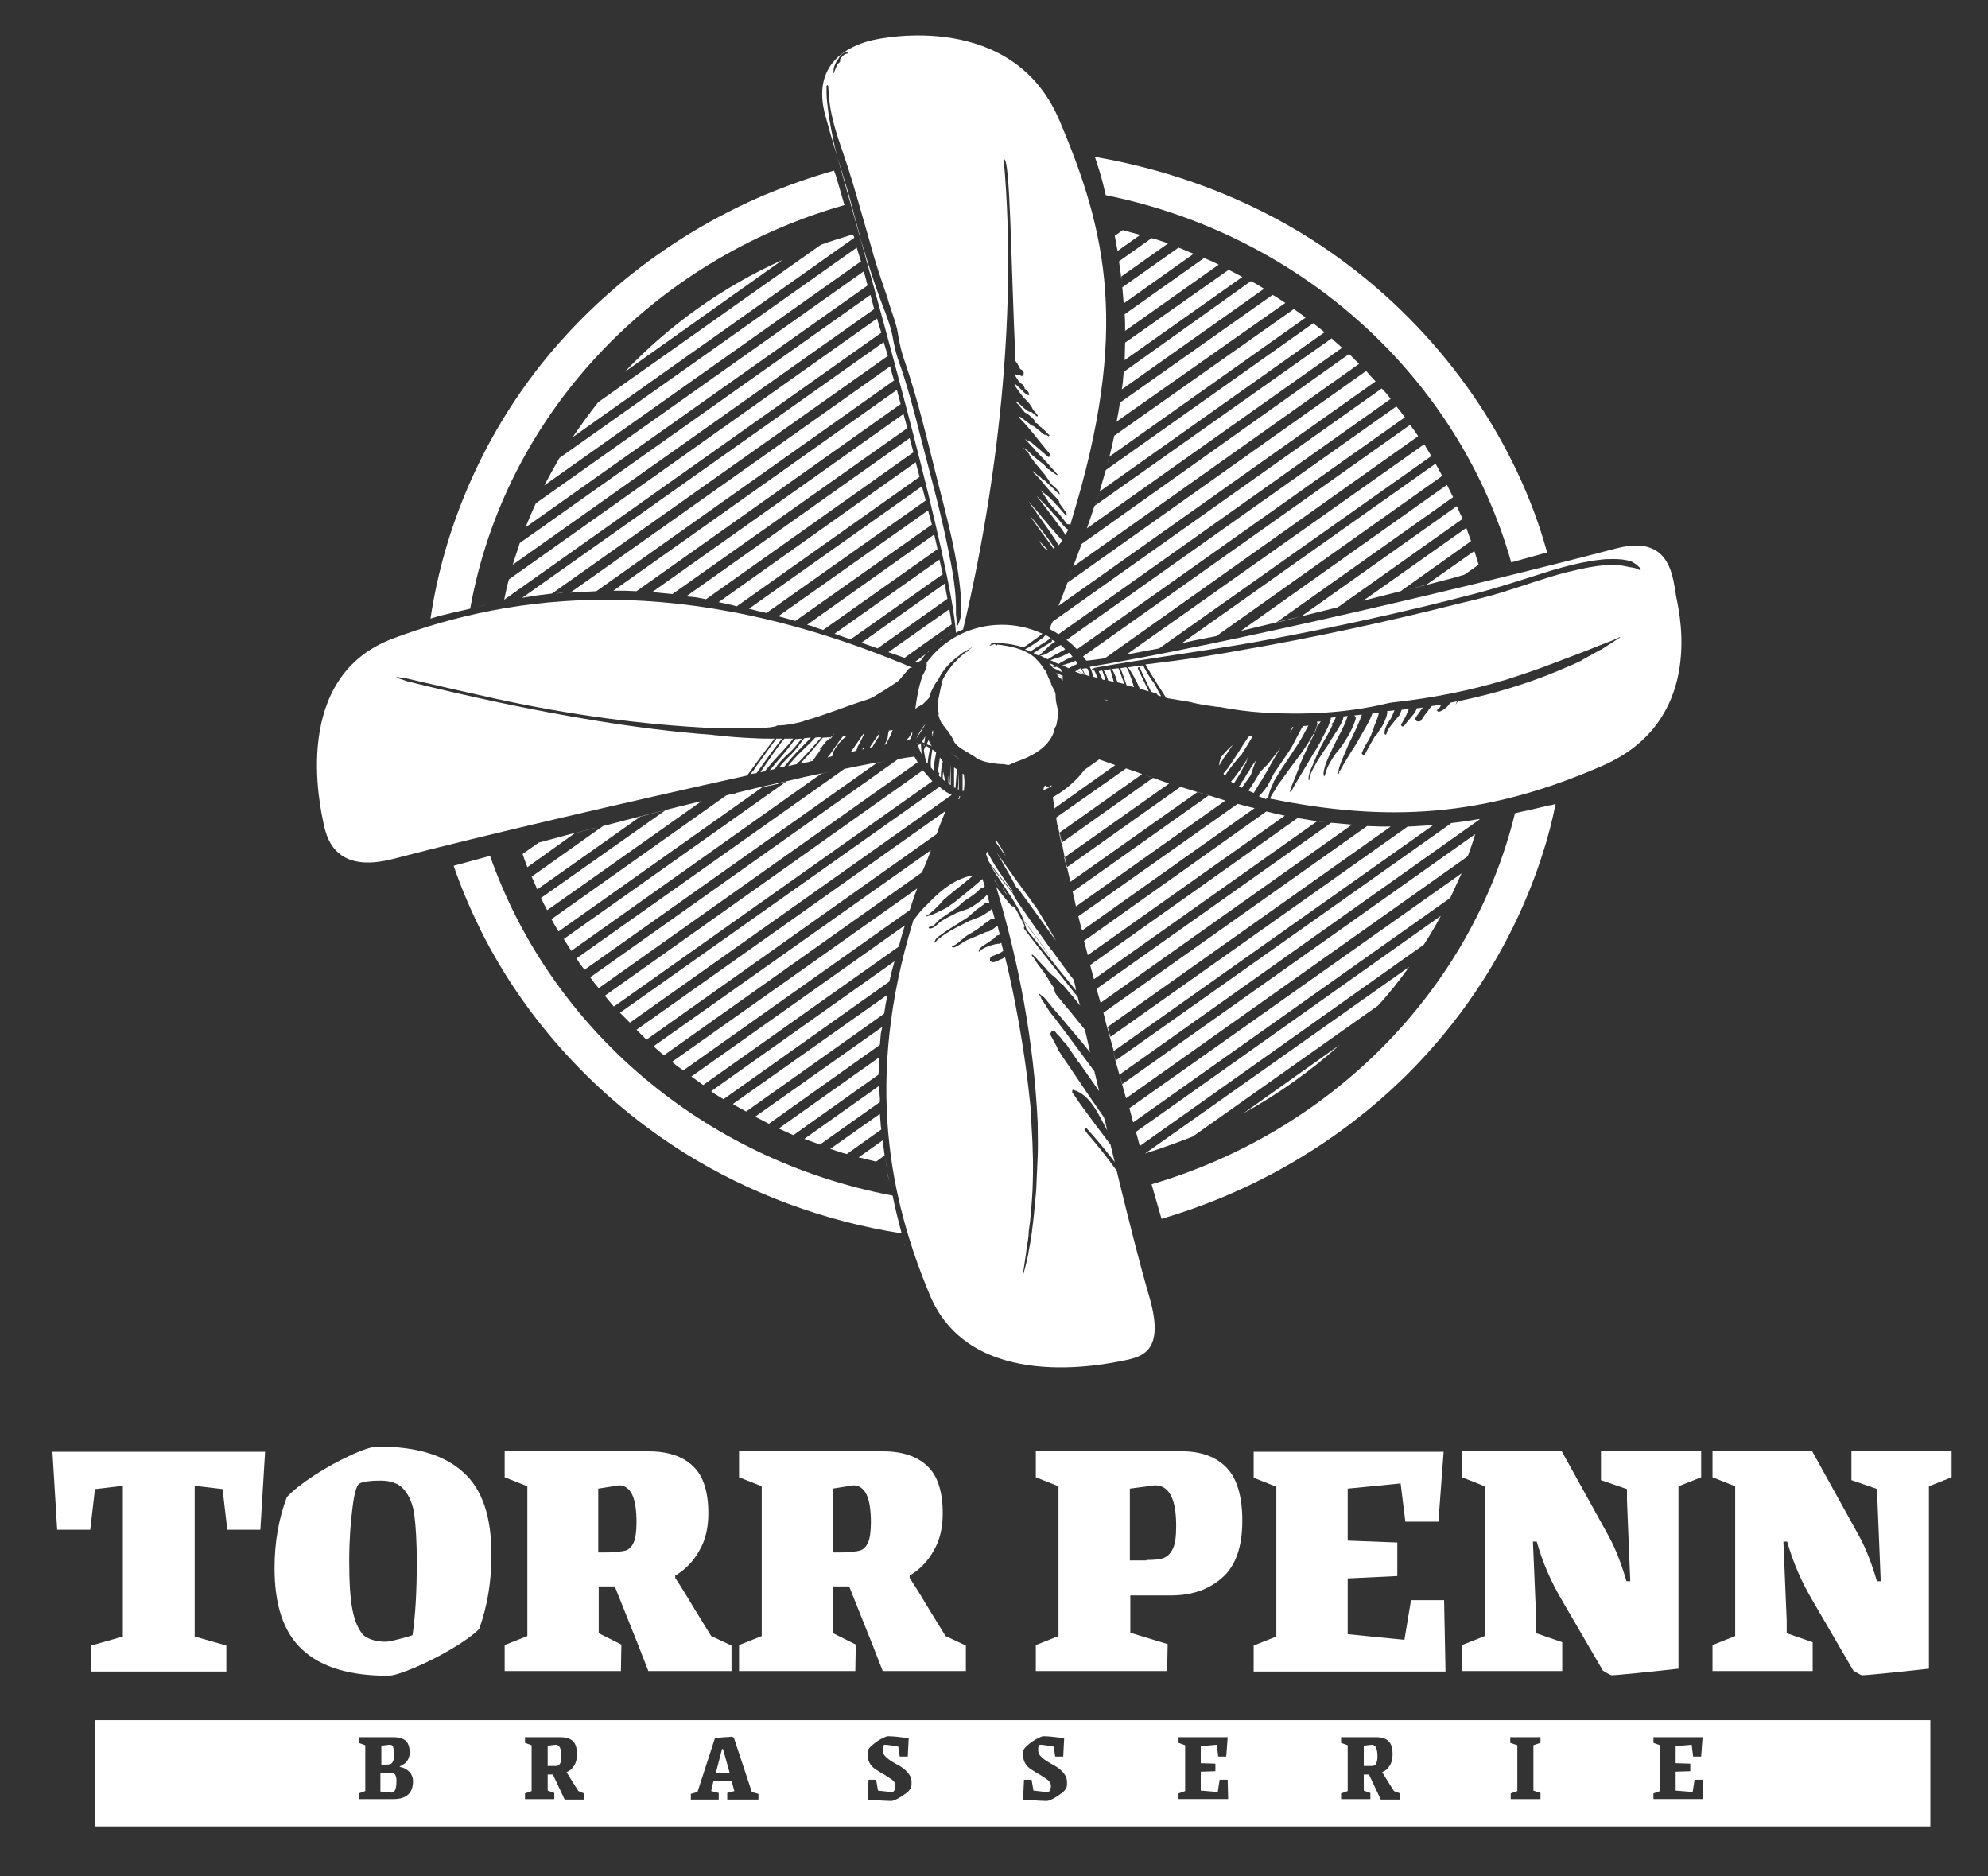<?xml version="1.0" encoding="utf-8"?>
<!-- Generator: Adobe Illustrator 23.1.0, SVG Export Plug-In . SVG Version: 6.00 Build 0)  -->
<svg version="1.1" id="Calque_1" xmlns="http://www.w3.org/2000/svg" xmlns:xlink="http://www.w3.org/1999/xlink" x="0px" y="0px"
	 width="420.7px" height="397px" viewBox="0 0 420.7 397" style="enable-background:new 0 0 420.7 397;" xml:space="preserve">
<rect x="0" y="0" width="420.7" height="397" fill="#333333" stroke="none"/>
<style type="text/css">
	.st0{fill:#FFFFFF;}
</style>
<polygon class="st0" points="153,370.1 152.8,370.1 151.5,375.1 154.4,375.1 "/>
<path class="st0" d="M118.1,373.6c0.2-0.1,0.4-0.3,0.5-0.6c0.1-0.3,0.2-0.7,0.2-1.3c0-1.7-0.4-2.5-1.2-2.5l-1.7,0.2v4.3h1.2
	C117.5,373.7,117.8,373.7,118.1,373.6z"/>
<path class="st0" d="M290.8,373.6c0.2-0.1,0.4-0.3,0.5-0.6c0.1-0.3,0.2-0.7,0.2-1.3c0-1.7-0.4-2.5-1.2-2.5l-1.7,0.2v4.3h1.2
	C290.2,373.7,290.5,373.7,290.8,373.6z"/>
<polygon class="st0" points="19.3,348.2 19.3,353.7 47.9,353.7 47.9,348.2 41.2,346.3 41.2,314.4 47.1,315.1 48.1,323.7 55.1,323.7 
	56.1,307.2 11.1,307.2 12.1,323.7 19.1,323.7 20.1,315.1 26,314.4 26,346.3 "/>
<path class="st0" d="M20.1,386.5h388.4V364H20.1V386.5z M349.9,379.5l1.4-0.5v-9.7l-1.4-0.5v-1.2h10.4l-0.3,4.1h-1.7l-0.3-2.5
	l-3.4,0.3v3.6l3.1,0.1v1.6l-3.1,0.1v4l3.6,0.3l0.4-2.6h1.7l0.1,4.1h-10.5L349.9,379.5L349.9,379.5z M319.6,367.6h6.3l0,0h0.1v1.2
	l-1.5,0.5v9.6l1.5,0.5v1.3h-6.3v-1.2l1.4-0.5v-9.7l-1.5-0.5V367.6z M283.8,379.5l1.4-0.5v-9.7l-1.4-0.5v-1.2h7.4
	c1.2,0,2.1,0.3,2.6,0.8c0.6,0.5,0.9,1.5,0.9,2.8c0,1-0.2,1.8-0.6,2.4c-0.4,0.7-0.9,1.1-1.6,1.4l1.6,2.6l0.9,1.4l1.3,0.5v1.3h-4.1
	l-2.5-5.3h-1.1v3.4l1.4,0.5v1.3h-6.2L283.8,379.5L283.8,379.5z M249.4,379.5l1.4-0.5v-9.7l-1.4-0.5v-1.2h10.4l-0.3,4.1h-1.7
	l-0.3-2.5l-3.4,0.3v3.6l3.1,0.1v1.6l-3.1,0.1v4l3.6,0.3l0.4-2.6h1.7l0.1,4.1h-10.5L249.4,379.5L249.4,379.5z M216.6,370.3
	c0.2-0.4,0.5-0.7,1.1-1.2s1.2-0.9,1.8-1.2c0.6-0.3,1-0.5,1.3-0.5s0.9,0,1.8,0.1c0.9,0.1,1.8,0.2,2.6,0.3l-0.2,3.9h-1.7l-0.3-2.1
	c-1.6-0.3-2.5-0.4-2.9-0.4c-0.1,0-0.2,0.1-0.3,0.3c-0.1,0.2-0.1,0.5-0.1,0.8c0,0.6,0.2,1,0.6,1.4c0.4,0.4,0.9,0.8,1.6,1.2l0.5,0.3
	c0.8,0.4,1.4,0.8,1.8,1.1c0.4,0.4,0.8,0.7,1.1,1.2c0.3,0.4,0.5,1,0.5,1.6c0,0.4,0,0.8-0.1,1.1c-0.2,0.4-0.5,0.9-1.1,1.3
	s-1.1,0.8-1.7,1.1c-0.6,0.3-1.1,0.5-1.4,0.5c-0.8,0-2.1-0.1-3.8-0.2l-1.2-0.1l0.2-4.2h1.6l0.4,2.3c1.6,0.2,2.6,0.3,3.1,0.3
	c0.1,0,0.3-0.1,0.4-0.4c0.1-0.3,0.2-0.6,0.2-0.8c0-0.5-0.2-1-0.6-1.3c-0.4-0.3-1-0.7-1.8-1.2c-0.8-0.4-1.3-0.8-1.8-1.1
	c-0.5-0.3-0.9-0.7-1.2-1.2s-0.5-1.1-0.5-1.8C216.5,371,216.5,370.6,216.6,370.3z M183.7,370.3c0.2-0.4,0.5-0.7,1.1-1.2
	s1.2-0.9,1.8-1.2c0.6-0.3,1-0.5,1.3-0.5s0.9,0,1.8,0.1c0.9,0.1,1.8,0.2,2.6,0.3l-0.2,3.9h-1.7l-0.3-2.1c-1.6-0.3-2.5-0.4-2.9-0.4
	c-0.1,0-0.2,0.1-0.3,0.3c-0.1,0.2-0.1,0.5-0.1,0.8c0,0.6,0.2,1,0.6,1.4c0.4,0.4,0.9,0.8,1.6,1.2l0.5,0.3c0.8,0.4,1.4,0.8,1.8,1.1
	c0.4,0.4,0.8,0.7,1.1,1.2c0.3,0.4,0.5,1,0.5,1.6c0,0.4,0,0.8-0.1,1.1c-0.2,0.4-0.5,0.9-1.1,1.3s-1.1,0.8-1.7,1.1s-1.1,0.5-1.4,0.5
	c-0.8,0-2.1-0.1-3.8-0.2l-1.2-0.1l0.2-4.2h1.6l0.4,2.3c1.6,0.2,2.6,0.3,3.1,0.3c0.1,0,0.2-0.1,0.4-0.4c0.1-0.3,0.2-0.6,0.2-0.8
	c0-0.5-0.2-1-0.6-1.3s-1-0.7-1.8-1.2c-0.8-0.4-1.3-0.8-1.8-1.1c-0.5-0.3-0.9-0.7-1.2-1.2s-0.5-1.1-0.5-1.8
	C183.6,371,183.6,370.6,183.7,370.3z M146.2,379.6l1.4-0.4l3.7-11.4c0.6-0.1,1.3-0.1,2-0.2c0.7,0,1.2-0.1,1.5-0.1
	c0.1,0,0.2,0,0.5,0.2l3.8,11.5l1.4,0.4v1.2h-6.6v-1.4l1.5-0.4l-0.6-2.2H151l-0.5,2.2l1.6,0.4v1.4h-5.9L146.2,379.6L146.2,379.6z
	 M111.1,379.5l1.4-0.5v-9.7l-1.4-0.5v-1.2h7.4c1.3,0,2.2,0.3,2.7,0.8c0.6,0.5,0.9,1.5,0.9,2.8c0,1-0.2,1.8-0.6,2.4
	c-0.4,0.7-0.9,1.1-1.6,1.4l1.6,2.6l0.9,1.4l1.2,0.5v1.3h-4.1l-2.5-5.3h-1.1v3.4l1.4,0.5v1.3h-6.2
	C111.1,380.7,111.1,379.5,111.1,379.5z M75.9,379.5l1.4-0.5v-9.7l-1.4-0.5v-1.2h7.3c1.2,0,2.1,0.3,2.6,0.7c0.6,0.5,0.9,1.4,0.9,2.6
	c0,0.6-0.2,1.1-0.4,1.5c-0.2,0.3-0.4,0.6-0.7,0.8c-0.3,0.2-0.6,0.4-1,0.6v0.1c0.8,0.1,1.5,0.5,2,1s0.8,1.2,0.8,2
	c0,1.4-0.4,2.3-1.1,2.9s-1.7,0.9-3,0.9h-7.4C75.9,380.7,75.9,379.5,75.9,379.5z"/>
<path class="st0" d="M391.8,307.1v6.1l5.5,1.9v2.4l0.7,17.1h-0.8c-1.1-3.7-2.3-6.9-3.8-9.6l-9.9-17.9h-21.1v5.5l4.8,1.9v31.7
	l-4.8,1.9v5.5h21.2v-6.1l-5.5-1.9v-2.7l-0.7-16.7h0.8c1.2,4.3,3,8.5,5.5,12.7l8.5,14.6c1.1,0.7,1.7,1,1.9,1c0.5,0,5.2-0.4,14.1-1.4
	v-38.6l4.8-1.9v-5.5H391.8z"/>
<path class="st0" d="M83,373c0.2-0.3,0.4-0.8,0.4-1.5c0-0.8-0.1-1.4-0.2-1.8s-0.4-0.5-0.8-0.5l-1.7,0.2v4h1.1
	C82.4,373.4,82.8,373.3,83,373z"/>
<path class="st0" d="M83.6,378.8c0.2-0.4,0.3-1.1,0.3-2c0-0.5-0.1-0.9-0.2-1.1c-0.1-0.3-0.3-0.4-0.5-0.5s-0.5-0.1-0.9-0.1v0.1h-1.8
	v3.9l2.1,0.2C83.1,379.4,83.4,379.2,83.6,378.8z"/>
<path class="st0" d="M330.7,338.9l8.5,14.6c1.1,0.7,1.7,1,1.9,1c0.5,0,5.2-0.4,14.1-1.4v-38.6l4.8-1.9v-5.5h-21.2v6.1l5.5,1.9v2.4
	l0.7,17.1h-0.8c-1.1-3.7-2.3-6.9-3.8-9.6l-9.9-17.9h-21.1v5.5l4.8,1.9v31.7l-4.8,1.9v5.5h21.2v-6.1l-5.5-1.9v-2.7l-0.7-16.7h0.8
	C326.4,330.5,328.2,334.7,330.7,338.9z"/>
<g>
	<g>
		<path class="st0" d="M225.3,181.8l0.4,1.8l0.1-0.1c-0.1-0.6-0.3-1.3-0.4-1.8c0-0.1,0-0.2-0.1-0.3l-0.1,0.1L225.3,181.8z"/>
		<path class="st0" d="M253.4,167.6L253.4,167.6l-3.6-1.1l-24,17c0.2,1,0.5,2,0.7,3.1L253.4,167.6z"/>
		<path class="st0" d="M241.7,163.8L241.7,163.8c-1.1-0.4-2.2-0.8-3.4-1.2L223.5,173l0.2,1.3l0.5,1.9L241.7,163.8L241.7,163.8z"/>
		<path class="st0" d="M241.7,163.8l2.3,0.8C243.3,164.3,242.5,164.1,241.7,163.8z"/>
		<path class="st0" d="M300.1,92.3c-0.5-0.8-1.1-1.6-1.7-2.4l-69.2,49l0.7,0.9c1.2-0.1,2.5-0.3,3.9-0.5L300.1,92.3z"/>
		<path class="st0" d="M302.9,96.5c-0.5-0.8-1-1.7-1.5-2.5l-63,44.5c2.1-0.4,4.3-0.8,6.9-1.3L302.9,96.5z"/>
		<polygon class="st0" points="255.8,168.3 255.8,168.3 253.5,167.6 253.4,167.6 255.7,168.3 		"/>
		<polygon class="st0" points="227.5,190.9 227.7,191.8 259.3,169.4 255.8,168.3 227,188.7 		"/>
		<path class="st0" d="M238,76.2L238,76.2v0.2C238,76.3,238,76.3,238,76.2L238,76.2z"/>
		<path class="st0" d="M263.4,152.3c-0.1,0-0.3,0-0.3,0l0.1,0.1l0.4-0.1C263.5,152.3,263.5,152.3,263.4,152.3z"/>
		<path class="st0" d="M273.5,153.9c-0.2,0.4-0.4,0.8-0.6,1.2c0.2-0.2,0.3-0.5,0.5-0.7c0.1-0.2,0.2-0.4,0.3-0.6
			C273.6,153.8,273.5,153.8,273.5,153.9z"/>
		<path class="st0" d="M289.3,174.8l-2.6-0.2C287.5,174.7,288.4,174.7,289.3,174.8z"/>
		<path class="st0" d="M224.7,178.3c0.2,1,0.4,2,0.6,3.1l22.1-15.6c-1.1-0.4-2.3-0.8-3.4-1.2L224.7,178.3z"/>
		<path class="st0" d="M258.9,163.7c0.1,0.2,0.2,0.3,0.3,0.4c0.1,0,0.1-0.1,0.1-0.1c0.2-0.2,0.3-0.5,0.5-0.7c0.6-0.9,1.3-1.7,2-2.6
			l0.7-0.8c0,0,0.1-0.1,0.2-0.2c0.9-1.4,1.7-2.7,2.5-4.1c-0.1,0.1-0.2,0.1-0.3,0.1c0,0,0,0-0.1,0c-0.2,0.1-0.4,0.1-0.6,0.2
			c0,0.1-0.1,0.2-0.2,0.3c-1.4,2.1-2.7,4.3-4.2,6.4C259.5,163,259.2,163.3,258.9,163.7z"/>
		<path class="st0" d="M246.6,149.3C246.5,149.2,246.5,149.3,246.6,149.3L246.6,149.3z"/>
		<path class="st0" d="M269.5,163.8c-0.4,0.9-0.9,1.8-1.4,2.7l-0.1,0.1c-0.5,0.7-1,1.3-1.6,1.9c0.4,0.2,0.9,0.3,1.3,0.5l0.1,0.1
			c0.3-0.2,0.4-0.2,0.6-0.1c0-0.8,0.3-1.6,0.6-2.3c0,0,0.2-0.5,0.4-0.9c0.1-0.2,0.2-0.5,0.2-0.5c1.1-1.9,2.3-3.7,3.6-5.6
			c0,0,0.4-0.6,0.7-1.1c0.9-1.3,1.7-2.6,2.4-4c0.2-0.4,0.4-0.7,0.6-1.1l-0.3,0.1c-0.1,0-0.2,0-0.2,0h-0.1c-0.2,0-0.4,0-0.6,0.1
			c-1.1,1.8-1.8,3.6-3,5.4C271.6,160.7,270.6,162.2,269.5,163.8z"/>
		<path class="st0" d="M237.2,84.3v-0.4C237.2,84,237.2,84.1,237.2,84.3L237.2,84.3z"/>
		<path class="st0" d="M237.9,66.6c0-0.5,0-0.9-0.1-1.4L237.9,66.6z"/>
		<path class="st0" d="M254.8,54.6L238,66.5c0.1,1.2,0.1,2.3,0.1,3.5l19.8-14l-1.2-0.6L254.8,54.6z"/>
		<path class="st0" d="M261.4,57.8l-1.4-0.7l-21.9,15.4c0,1.2-0.1,2.5-0.1,3.7l24.9-17.6L261.4,57.8z"/>
		<path class="st0" d="M236.2,89.8c-0.2,0.8-0.3,1.5-0.5,2.3L236.2,89.8z"/>
		<path class="st0" d="M236.3,89.2L272,64.1l-2-1.3l-0.7-0.4L237,85.2C236.8,86.6,236.6,87.8,236.3,89.2z"/>
		<path class="st0" d="M236.2,89.6L236.2,89.6l0.1-0.3v-0.1l0,0C236.3,89.3,236.2,89.5,236.2,89.6z"/>
		<path class="st0" d="M224,128.2l67.1-47.5c-0.7-0.7-1.3-1.4-2-2.2l-63.2,44.8C225.3,124.9,224.7,126.5,224,128.2z"/>
		<path class="st0" d="M309.9,121.6l3-2.1c-0.3-1-0.6-2-0.9-2.9l-10.1,7.1l-4.4,1.2l10-2.6L309.9,121.6z"/>
		<path class="st0" d="M250.1,136.1l-1.9,0.4L250.1,136.1z"/>
		<path class="st0" d="M311.3,114.5c-0.3-0.9-0.7-1.9-1-2.8l-21.8,15.4l7.9-2L311.3,114.5z"/>
		<path class="st0" d="M309.5,109.8c-0.4-0.9-0.8-1.8-1.2-2.7l-32.9,23.3l7.7-1.9L309.5,109.8z"/>
		<polygon class="st0" points="307.5,105.2 306.4,103 306.2,102.6 262.6,133.5 270.1,131.7 		"/>
		<polygon class="st0" points="257.4,134.6 305.2,100.7 304,98.5 303.8,98.1 250.1,136.1 252.8,135.5 		"/>
		<polygon class="st0" points="273.5,130.9 275.4,130.4 272,131.2 270.1,131.7 270.7,131.6 		"/>
		<path class="st0" d="M224.3,176.5l-0.1-0.3l0,0v0.4l0.3,1.3l0.1,0.5l0.1-0.1c0-0.2-0.1-0.4-0.1-0.5L224.3,176.5z"/>
		<path class="st0" d="M221.8,116.4c-0.2-0.2-0.3-0.3-0.5-0.5c-0.5-0.5-1-1-1.4-1.5C220.5,115.5,221.1,116.2,221.8,116.4z"/>
		<path class="st0" d="M212.1,179.8c-0.4-0.7-0.8-1.3-1.3-2c-0.1,0.1-0.1,0.1-0.2,0.2l2.3,3.3c-0.1-0.2-0.3-0.5-0.4-0.7
			C212.4,180.3,212.2,180.1,212.1,179.8z"/>
		<path class="st0" d="M238.3,141.2c-0.4,0.1-0.8,0.1-1.2,0.2c0.5,1.2,0.9,2.4,1.3,3.6c0.5,0.1,1.1,0.3,1.6,0.4
			c-0.1-0.2-0.2-0.4-0.2-0.6c0,0-0.2-0.5-0.3-0.9c0,0-0.2-0.6-0.4-1.1s-0.3-1-0.6-1.4L238.3,141.2z"/>
		<path class="st0" d="M233.5,141.8c0.5,0.5,0.7,1.3,1,2.2c0.4,0.1,0.8,0.2,1.2,0.3c-0.2-0.8-0.4-1.6-0.7-2.4v-0.2l0.1-0.1h0.2
			l0.1,0.1c0.5,0.9,0.8,1.8,1.1,2.7c0.5,0.1,1,0.2,1.5,0.4c-0.5-1.1-0.8-2.2-1.3-3.4C235.6,141.5,234.6,141.7,233.5,141.8z"/>
		<path class="st0" d="M222.2,166.3l-0.1,0.1c-0.3,0.2-0.4,0.1-0.4,0.1c-0.3,0-0.3-0.1-0.4-0.2l-0.1-0.1c-0.1,0.1-0.1,0.2-0.2,0.2
			c-0.1,0.1,0-0.1-0.1,0.3c0,0.2-0.1,0.4-0.3,0.6c0.7-0.3,1.4-0.6,2-1l-0.1-0.1L222.2,166.3z"/>
		<path class="st0" d="M210.5,186.3l-0.1-0.2l0.1,0.3c0.4,0.6,0.8,1.1,1.2,1.7c0,0-0.4-0.6-0.8-1.2
			C210.8,186.7,210.6,186.5,210.5,186.3z"/>
		<path class="st0" d="M215.1,187.8c0.1,0.1,0.2,0.1,0.3,0.2c0.1,0.2,0.3,0.4,0.4,0.5c2.6,3.5,5.1,7.1,7.7,10.6
			c-1.3-2.3-2.7-4.6-4.1-6.9l-4.3-5.9l-4.2-5.9c0.4,0.7,0.9,1.4,1.3,2.2C213.2,184.3,214.2,186.1,215.1,187.8z"/>
		<path class="st0" d="M222.4,135.9c-1.2,0.7-2.5,1.5-3.7,2.3c0.2,0.1,0.4,0.2,0.6,0.3c0.1,0.1,0.3,0.1,0.4,0.2h0.1c0,0,0,0,0.1,0
			c1.2-1,2.4-2.5,3.4-2.9c-0.2-0.2-0.4-0.3-0.7-0.4v0.4C222.4,135.9,222.4,135.9,222.4,135.9z"/>
		<path class="st0" d="M212,187.7c0.4,0.7,0.8,1.3,1.2,1.9C212.9,189,212.5,188.3,212,187.7z"/>
		<path class="st0" d="M222.2,115c0,0.1,0.1,0.1,0.1,0.2c0.2,0.2,0.3,0.5,0.5,0.7c0,0,0.1,0.1,0.1,0.2c0.1-0.1,0.2-0.1,0.3-0.2
			c0-0.1-0.1-0.1-0.2-0.2c-1.4-2.1-3-4.1-4.7-6.2c0,0.1,0,0.2,0.1,0.3C219.6,111.5,220.8,113.2,222.2,115L222.2,115z"/>
		<path class="st0" d="M222.6,135.3v0.1C222.7,135.2,222.7,135.3,222.6,135.3z"/>
		<path class="st0" d="M233.9,148.1c0.3,0.1,0.3,0.1,0.4,0.1l0.1-0.1c-0.1,0-0.1,0-0.2,0c-0.2,0-0.5-0.1-0.7-0.1L233.9,148.1z"/>
		<path class="st0" d="M233.3,142c-0.1-0.1,0,0-0.1-0.1c-0.2,0-0.5,0.1-0.7,0.1l0.8,1.8c0.2,0,0.4,0.1,0.6,0.1
			c-0.1-0.5-0.3-1.1-0.5-1.6C233.4,142.2,233.3,142,233.3,142z"/>
		<path class="st0" d="M220.9,134.8l-0.4,0.3c-1.2,0.8-2.3,1.7-3.6,2.3c0.3,0.1,0.6,0.2,0.9,0.4c0,0,0.1,0,0.2,0.1
			c1-0.7,2.1-1.4,3.1-2l0.6-0.4c0.1-0.1,0.3-0.2,0.3-0.2c0.3-0.2,0.4-0.1,0.6,0c-0.5-0.5-0.9-0.7-1.3-0.9
			C221.2,134.5,221,134.6,220.9,134.8z"/>
		<path class="st0" d="M222.8,168.7l0.4,2.6V171l12.8-9.1l-3.4-1.2l-3.1,2.2C227.7,165.3,225.4,167.2,222.8,168.7z"/>
		<path class="st0" d="M258.5,160.1c-0.3,0.6-0.5,1.2-0.5,1.9c0.4-0.6,0.7-1.2,1.1-1.8l0.1-0.1c0.6-0.8,1.1-1.7,1.7-2.5
			C260,158.4,259.2,159.2,258.5,160.1z"/>
		<path class="st0" d="M309.3,184.8L239,234.5l0.8,3l67.1-47.5C307.7,188.3,308.5,186.5,309.3,184.8z"/>
		<path class="st0" d="M304.9,193.8l-64.5,45.7l0.8,3l60.1-42.6C302.6,197.9,303.8,195.9,304.9,193.8z"/>
		<path class="st0" d="M274.6,173.1l-43.9,31.1l0.8,3l47.2-33.4l2.3,0.3l-2.8-0.4C277.1,173.5,275.8,173.3,274.6,173.1z"/>
		<polygon class="st0" points="281.7,174.1 232.1,209.2 232.1,209.4 232.9,212.2 286.1,174.5 283.9,174.3 		"/>
		<path class="st0" d="M223.8,204.8c1.3,1.6,2.6,3.2,3.9,4.8c-0.1-0.9-0.3-1.6-0.5-2.3c-0.6-0.7-1.1-1.4-1.6-2.1c-1-1.4-2-2.7-3-4.1
			l-0.2-0.2c-2.3-3.2-4-5.6-6.3-9c0.3,0.5,0.6,1.1,0.9,1.6c0.3,0.5,0.6,1.1,0.9,1.6c0.9,1.5,1.9,3,2.9,4.5c0.1,0.1,0.2,0.2,0.2,0.2
			c-0.1,0-0.1-0.1-0.2-0.2c-1-1.4-2-3-2.9-4.5c-0.3-0.5-0.6-1-0.9-1.6c-0.3-0.6-0.7-1.1-1-1.7c-0.4-0.6-0.9-1.3-1.3-2
			c-0.1-0.2-0.2-0.4-0.3-0.6l-0.1-0.2c-1.6-2-3.2-3.9-4.7-5.9c0.5,0.8,1,1.7,1.6,2.5c1.9,2.9,4,5.7,5.4,9c0,0,0,0,0,0.1
			c2.2,2.9,4.3,5.7,6.4,8.8c0.1,0.2,0.2,0.3,0.3,0.5c0.1,0.1,0.2,0.2,0.3,0.3v0.1c0.1,0.1,0.1,0.1,0.1,0.1c0-0.1,0-0.1-0.1-0.1v-0.1
			c-0.1-0.1-0.2-0.2-0.3-0.3c0,0,0,0,0-0.1c-0.1-0.1-0.2-0.3-0.3-0.4c-2.1-2.9-4.2-5.8-6.4-8.7c0,0.1,0.1,0.3,0.2,0.5
			c0.1,0.4,0.3,0.8,0.4,1.2v0.1C219.4,199.3,221.6,202.1,223.8,204.8z"/>
		<path class="st0" d="M235.5,222.4l0.6,2.2l2.2,7.8l72.3-51.2c0.6-1.6,1.1-3.1,1.6-4.7l-74.7,52.9l-0.6-2l76.2-54v-0.1l-3.1,0.5
			l-3.2,0.4h0.3l-71,50.2L235.5,222.4z"/>
		<path class="st0" d="M298.2,204.6l-55.9,39.5c3.4-1.1,6.8-2.3,10.1-3.6l39.2-27.7C294,210.2,296.2,207.4,298.2,204.6z"/>
		<path class="st0" d="M263.1,235.6c7.4-4.1,14.2-8.9,20.4-14.5L263.1,235.6z"/>
		<path class="st0" d="M263.8,163.9c-0.2,0.4-0.4,0.7-0.6,1.1l-0.3,0.3c-0.2,0.4-0.4,0.7-0.6,1c0,0-0.1,0-0.1,0.1
			c0.2,0.1,0.4,0.2,0.6,0.3c0.6-0.9,1.3-1.8,1.9-2.7c0.3-1,0.7-2.1,1.1-3.1c-0.6,0.8-1.2,1.6-1.6,2.5
			C264,163.6,263.9,163.7,263.8,163.9z"/>
		<path class="st0" d="M234.1,216.7l1.6,5.7l67.6-47.8c-1.7,0.1-3.3,0.2-4.9,0.3h-0.5L235,219.4l-0.6-2.1l59.9-42.4h-1.8
			c-1.2,0-2.2-0.1-3.2-0.1l-55.8,39.5L234.1,216.7z"/>
		<path class="st0" d="M268.2,161.8c-0.5,0.5-1,1-1.5,1.5c-0.8,1.4-1.6,2.7-2.5,4c0.4,0.2,0.7,0.3,1.1,0.5c0,0,0.6-0.9,0.8-1.3
			c0.1-0.2,0.2-0.3,0.3-0.5c0.1-0.1,0.2-0.3,0.3-0.5c0.2-0.2,0.3-0.4,0.4-0.6c1.3-2.1,2.4-4.3,3.9-6.7
			C270.1,159.4,269.2,160.6,268.2,161.8L268.2,161.8z"/>
		<path class="st0" d="M263.7,161.4c0.1-0.4,0.3-0.8,0.4-1.2c-0.1,0.1-0.1,0.2-0.2,0.4v0.1c-0.9,1.4-1.8,2.7-2.8,4l-0.1,0.1
			c-0.2,0.2-0.3,0.4-0.5,0.6c0.2,0.1,0.4,0.3,0.6,0.4c0.5-0.8,1-1.6,1.5-2.4C262.9,162.7,263.3,162.1,263.7,161.4z"/>
		<polygon class="st0" points="268,171.7 229.4,199.1 230.2,202.1 271.9,172.6 270,172.2 		"/>
		<polygon class="st0" points="265.5,171 265.5,171 267.1,171.4 		"/>
		<polygon class="st0" points="228.8,196.3 229,196.9 265.5,171 264.6,170.8 261.9,170.1 228.2,193.9 		"/>
		<path class="st0" d="M209.7,183c1.5,2,3.1,3.9,4.7,5.9l-0.1-0.2c0-0.1,0-0.2-0.1-0.3c-1.9-2.6-3.8-5.3-5.3-8.2
			c-0.1,0.2-0.1,0.3-0.2,0.5v0.1c0.2,0.5,0.3,0.9,0.5,1.4C209.4,182.5,209.5,182.7,209.7,183z"/>
		<path class="st0" d="M193,155.5c0-0.2,0.1-0.5,0.1-0.7c-0.2,0.3-0.4,0.7-0.6,1l-0.2,0.3c-0.1,0.1-0.2,0.2-0.2,0.2l-0.1,0.1
			c0,0.1-0.1,0.2-0.1,0.2l0.5-0.1l0.4-0.2C192.8,156.1,192.9,155.7,193,155.5z"/>
		<polygon class="st0" points="187.7,137.9 185.7,137.2 185.7,137.2 		"/>
		<polygon class="st0" points="200.2,125.1 199.9,123.5 182.3,136 185.7,137.2 200.5,126.7 		"/>
		<polygon class="st0" points="200.5,126.7 200.5,126.7 200.8,128.4 		"/>
		<path class="st0" d="M175.2,133.6l1.4,0.5C176.1,133.9,175.7,133.8,175.2,133.6z"/>
		<path class="st0" d="M126.7,209.1l67.5-47.8c-0.2-0.4-0.5-0.8-0.7-1.2c-0.8,0.1-1.7,0.2-2.7,0.4l-0.7,0.1l-65.2,46.2l0.8,1.1
			L126.7,209.1z"/>
		<path class="st0" d="M187.7,156.5c-0.1,0.3-0.2,0.5-0.2,0.5c-0.1,0.2-0.2,0.4-0.2,0.4c0,0.1-0.1,0.1-0.1,0.2l0.3-0.1l1-2
			c0.1-0.3,0.3-0.7,0.4-1c-0.3,0-0.6,0.1-0.9,0.1c0.2,0,0.1,0.1,0.1,0.2c0,0-0.2,0.2-0.1,0.2c-0.1,0.4-0.1,0.9-0.2,1.3L187.7,156.5z
			"/>
		<path class="st0" d="M187.9,154.9C188,155,188,154.9,187.9,154.9L187.9,154.9z"/>
		<polygon class="st0" points="193.3,95.7 193.8,97.8 193.8,97.8 		"/>
		<path class="st0" d="M175.2,133.6c-0.4-0.1-0.7-0.2-1-0.3l0.9,0.3H175.2z"/>
		<polygon class="st0" points="152,127.4 154.8,128 155.9,128.3 194.6,100.9 193.8,97.9 193.8,97.8 152.1,127.4 		"/>
		<polygon class="st0" points="119.2,125.4 117.5,125.6 118.8,125.5 		"/>
		<polygon class="st0" points="187,72.4 110.5,126.5 113.6,126 116.8,125.6 187.9,75.3 		"/>
		<path class="st0" d="M197.7,113.1l-26.9,19.1l1.4,0.4c0.6,0.3,1.3,0.5,2,0.7l24.2-17.1L197.7,113.1z"/>
		<path class="st0" d="M186.2,154.8c-0.1,0-0.2,0-0.4,0l-0.1,0.1c0.2,0.1,0.3,0.2,0.4,0.2C186.1,155,186.2,154.9,186.2,154.8z"/>
		<path class="st0" d="M145.2,126.2l1.3,0.1c1,0.1,1.9,0.3,2.9,0.5l43.9-31.1l-0.8-3L145.2,126.2z"/>
		<path class="st0" d="M181.1,158.9c0,0,0-0.1,0-0.2c0,0.1-0.1,0.1-0.2,0.2H181.1z"/>
		<path class="st0" d="M103.7,181.1c-2.5,0.7-5.1,1.4-7.7,2.1c1.6,4.7,3.5,9.1,5.7,13.6c9.5,19.1,24.7,35.6,43.2,47.2
			c13.8,8.6,29.5,14.4,45.9,17c-0.7-2.7-1.4-5.4-1.9-8C148.8,245.4,116.5,217.6,103.7,181.1z"/>
		<path class="st0" d="M158.2,167.2l-2.5,0.6c-0.1,0.1-0.3,0.2-0.3,0.2h-0.1v-0.1l-1.6,0.4l-37,26.2l0.6,1.1l0.9,1.5l43.1-30.5
			l3.2-0.7l2-0.6l-1.9,0.4C162.6,166.2,160.5,166.6,158.2,167.2z"/>
		<polygon class="st0" points="120,199.8 120.9,201.2 173.8,163.7 175.5,163.3 170.3,164.4 166.5,165.3 119.3,198.7 		"/>
		<path class="st0" d="M184.1,158.2l0.5-0.1c0.3-0.6,0.7-1.1,1-1.7l0.3-0.4c0-0.2,0.1-0.5,0.1-0.7l-1.8,2.6
			C184.2,158,184.1,158.1,184.1,158.2z"/>
		<path class="st0" d="M186.1,69.1l-0.5-1.7l-77.9,55.2c-0.4,1.4-0.7,2.8-1,4.3l79.8-56.5L186.1,69.1z"/>
		<path class="st0" d="M181.4,158.8c0,0,0,0,0-0.1l-0.1,0.2L181.4,158.8z"/>
		<path class="st0" d="M180.1,158.9l-0.2,0.3C180,159.1,180.1,159,180.1,158.9z"/>
		<path class="st0" d="M123.7,205.2l61.9-43.8l2.2-0.4l-3.6,0.6c-1.7,0.3-3.5,0.7-5.5,1.1L122,202.8l0.7,1.1L123.7,205.2z"/>
		<path class="st0" d="M181,158.9L181,158.9c0-0.1,0.1-0.2,0.2-0.3v0.1l0.1-0.1c0-0.1,0.1-0.2,0.1-0.2c0-0.1,0-0.1,0-0.1
			c0.1-0.3,0.1-0.4,0.2-0.5c0.2-0.4,0.4-0.7,0.6-1.1c0.2-0.5,0.5-1,0.7-1.4h-0.2l-2.7,3.9L181,158.9z"/>
		<path class="st0" d="M181.3,155.4C181.2,155.4,181.3,155.5,181.3,155.4L181.3,155.4z"/>
		<path class="st0" d="M182.4,158.5l0.1-0.1C182.4,158.4,182.4,158.5,182.4,158.5z"/>
		<polygon class="st0" points="182.6,158.3 182.5,158.6 182.9,158.5 		"/>
		<path class="st0" d="M276.3,67.2c-0.8-0.6-1.6-1.2-2.5-1.8l-38,26.8c-0.3,1.4-0.6,2.8-1,4.3l-0.3,1.3v0.1c0.1-0.4,0.2-0.9,0.3-1.3
			L276.3,67.2z"/>
		<polygon class="st0" points="109.2,126.8 107.9,127 107.4,127.1 		"/>
		<path class="st0" d="M232.7,104l47.6-33.7c-0.8-0.6-1.6-1.3-2.4-1.9l-43.8,31v0.1v-0.1l-0.1,0.1C233.6,101,233.1,102.5,232.7,104z
			"/>
		<path class="st0" d="M236.5,53.1l0.3,2.1C236.7,54.4,236.6,53.8,236.5,53.1z"/>
		<path class="st0" d="M231.7,107l0.4-1C231.9,106.4,231.8,106.7,231.7,107L231.7,107z"/>
		<path class="st0" d="M232.7,104c-0.2,0.6-0.4,1.3-0.6,2L232.7,104z"/>
		<path class="st0" d="M231.7,107l-0.1,0.1c-0.5,1.5-1,3.1-1.6,4.7l54-38.2c-0.7-0.7-1.5-1.3-2.2-2L231.7,107L231.7,107
			C231.7,107.1,231.7,107,231.7,107z"/>
		<path class="st0" d="M267.5,61.1l-1.8-1.1l-1-0.5l-26.9,19.2c-0.1,1.3-0.2,2.5-0.4,3.7L267.5,61.1z"/>
		<path class="st0" d="M239.8,49.3l-2.2-0.6l-1.7,1.2c0.2,1.1,0.4,2.1,0.6,3.2l4.8-3.4L239.8,49.3z"/>
		<path class="st0" d="M237.4,82.7v-0.2v-0.1l0,0C237.4,82.5,237.4,82.6,237.4,82.7z"/>
		<path class="st0" d="M237.3,58.8v-0.3l9.9-7l-2.4-0.8l-1.1-0.3l-6.9,4.9c0.2,1.4,0.4,2.6,0.5,3.9V58.8z"/>
		<path class="st0" d="M237.3,59.2l0.2,1.6C237.4,60.3,237.4,59.7,237.3,59.2z"/>
		<path class="st0" d="M236.8,55.3C236.8,55.3,236.8,55.2,236.8,55.3L236.8,55.3L236.8,55.3z"/>
		<path class="st0" d="M252.6,53.7c-1.1-0.4-2.1-0.9-3.2-1.3l-11.9,8.4c0.1,1.1,0.2,2.3,0.3,3.4L252.6,53.7z"/>
		<path class="st0" d="M234.5,97.9l-0.4,1.5C234.2,98.9,234.4,98.4,234.5,97.9z"/>
		<polygon class="st0" points="134.7,125.1 190.6,85.5 189.8,82.5 129.8,125 132.2,125 		"/>
		<path class="st0" d="M189.2,80.5l-0.7-2.4l-0.1-0.6l-67.7,47.9c1.9-0.1,3.7-0.2,5.5-0.3L189.2,80.5z"/>
		<path class="st0" d="M111.2,111.6l72.4-51.2l-0.3-1.1l-0.5-1.9l-69.4,49.1C112.6,108.2,111.9,109.9,111.2,111.6z"/>
		<path class="st0" d="M108.5,119.5L185,65.4l-0.8-3L110,114.9C109.5,116.4,109,118,108.5,119.5z"/>
		<path class="st0" d="M115.2,102.7l67-47.4l-0.9-2.9l-62.9,44.5C117.3,98.8,116.2,100.8,115.2,102.7z"/>
		<path class="st0" d="M121.2,92.5l59.6-42.2l-0.3-0.7c-2.3,0.7-4.6,1.4-6.8,2.2l-47.1,33.3C124.7,87.5,122.9,90,121.2,92.5z"/>
		<path class="st0" d="M132.2,78.7L165.6,55C152.9,60.7,141.6,68.8,132.2,78.7z"/>
		<path class="st0" d="M192,90.6l-0.8-3L138,125.3c1.5,0.1,2.9,0.3,4.3,0.4L192,90.6z"/>
		<path class="st0" d="M287.6,77c-0.7-0.7-1.4-1.4-2.1-2.1l-56.6,40.2c-0.6,1.6-1.2,3.2-1.8,4.8L287.6,77z"/>
		<polygon class="st0" points="201.4,132.1 201.3,131.3 200.9,128.9 188,138 191.4,139.2 		"/>
		<path class="st0" d="M228.9,115.1l0.2-0.6C229,114.7,229,114.9,228.9,115.1z"/>
		<path class="st0" d="M199.5,121.5L199.5,121.5l-0.7-3.1l-22.2,15.7c1.1,0.4,2.3,0.8,3.4,1.2L199.5,121.5z"/>
		<path class="st0" d="M237.8,78.7c0.1-0.8,0.1-1.5,0.2-2.3L237.8,78.7z"/>
		<polygon class="st0" points="162.2,129.7 195.9,105.9 195.1,102.9 158.5,128.8 160.4,129.3 		"/>
		<polygon class="st0" points="168.3,131.4 197.2,111 197.5,112.1 196.4,108 164.7,130.4 166.2,130.8 		"/>
		<path class="st0" d="M244.3,144.7c-0.9-1.2-1.7-2.5-2.4-3.9c-1.1,0.1-2.2,0.3-3.2,0.4c0.1,0.1,0.2,0.3,0.3,0.4
			c0.4,0.6,0.7,1.2,1.1,1.8v0.1c0.2,0.4,0.5,0.9,0.5,0.9c0.2,0.4,0.4,0.9,0.6,1.3c0.3,0.1,0.6,0.2,0.9,0.3c0.3,0.1,0.7,0.2,1,0.3
			l-2.3-4.8v-0.2l0.1-0.1h0.2l0.1,0.1l2.4,5.1c0.3,0.1,0.7,0.2,1,0.3c0,0,0,0,0.1,0s0.1,0.1,0.1,0.1c0.1,0.2,0.2,0.4,0.7,0.5h0.2
			c-0.2-0.4-0.4-0.7-0.6-1.1C245.1,146.2,244.7,145.4,244.3,144.7z"/>
		<path class="st0" d="M167.9,156.9c-1.5,2.1-3.3,4-5,6.1l1.1-0.3c1-1.8,3-3.2,4.2-4.6c0.5-0.6,1-1.3,1.5-1.8
			c-0.5,0-0.9,0.1-1.4,0.1C168.2,156.6,168.1,156.7,167.9,156.9z"/>
		<path class="st0" d="M160.9,163.4l1-0.2c0.1-0.2,0.2-0.3,0.3-0.4c1.7-2.2,3.8-4.1,5.5-6.3c0.1-0.1,0.1-0.2,0.2-0.2
			c-0.6,0-1.3,0-1.9,0C164.1,158.6,162.6,161,160.9,163.4z"/>
		<path class="st0" d="M170.2,156.2c-0.7,0.9-1.3,1.8-2,2.6c-1,1.2-2.4,2.3-3.3,3.6l1.1-0.2c2.5-3.1,2.7-3.1,5.6-6.1
			c-0.1,0-0.2,0-0.4,0C170.9,156.1,170.5,156.2,170.2,156.2z"/>
		<path class="st0" d="M166.8,162.1l1.3-0.3l0.5-0.1c1.8-1.8,3.5-3.7,5.2-5.7c-0.4,0-0.9,0-1.3,0.1
			C170.8,158,168.4,159.9,166.8,162.1z"/>
		<path class="st0" d="M214.5,191.7c0.1,0.1,0.1,0.2,0.2,0.3C214.6,191.9,214.6,191.8,214.5,191.7z"/>
		<path class="st0" d="M159.7,162.6v0.1c-0.1,0.2-0.3,0.4-0.4,0.5c-0.2,0.2-0.3,0.4-0.5,0.6l1.3-0.2c1.8-2.5,3.4-4.8,5.4-7.3
			c-0.4,0-0.8,0-1.2,0C162.7,158.4,161.3,160.5,159.7,162.6z"/>
		<polygon class="st0" points="191.4,263.4 191.5,263.7 191.4,263.2 		"/>
		<polygon class="st0" points="187.8,248.1 187.9,248.8 188.2,250.1 		"/>
		<path class="st0" d="M115,191.1l0.8,1.5l32.7-23.1l-4.9,1.2c-4.9,1.2-10.3,2.6-16,4.1l-15.1,10.7l0.5,1.1l0.7,1.6l21.8-15.4
			l5.4-1.4L114.5,190L115,191.1z"/>
		<polygon class="st0" points="187.3,244.6 187.6,246.7 187.7,247.2 		"/>
		<path class="st0" d="M175.7,156.2L175.7,156.2v-0.1l0.1-0.1c-0.6,0-1.2,0.1-1.7,0.1c-1,1.3-2.1,2.5-3.2,3.8
			c-0.5,0.6-1.1,1.2-1.6,1.7l0.4-0.1l1.6-0.3c0,0,0-0.1,0.1-0.1h-0.1c0.1-0.2,0.2-0.3,0.4-0.4c0.2-0.3,0.4-0.5,0.5-0.7l0.3-0.4
			l0.1-0.1l-0.4,0.5c-0.2,0.2-0.4,0.4-0.5,0.7c-0.1,0.1-0.2,0.3-0.3,0.4h0.1l0.5-0.1c0.4-0.6,0.8-1.2,1.2-1.7
			c0.2-0.3,0.4-0.6,0.5-0.9c-0.1,0.1-0.2,0.2-0.3,0.2c-0.1,0.2-0.3,0.3-0.4,0.5c0,0.1-0.1,0.1-0.1,0.1l-0.1,0.1
			c0.1-0.1,0.2-0.2,0.2-0.2c0.1-0.2,0.3-0.3,0.4-0.5c0.1-0.2,0.3-0.3,0.4-0.5c0,0.1-0.1,0.2-0.2,0.2c0.1,0,0.1-0.1,0.2-0.1
			c0.2-0.3,0.4-0.6,0.7-0.9l0.2-0.3c0.3-0.3,0.5-0.4,0.7-0.6l0.1-0.1L175.7,156.2C175.6,156.3,175.6,156.3,175.7,156.2L175.7,156.2z
			"/>
		<polygon class="st0" points="110.6,180.7 111,181.9 111.6,183.5 121.8,176.2 114,178.3 		"/>
		<polygon class="st0" points="125.6,175.3 126,175.2 126.4,175.1 125.9,175.2 125.5,175.3 121.9,176.2 121.8,176.2 122,176.2 		"/>
		<path class="st0" d="M175.9,155.9l-0.1,0.1l-0.1,0.2l0,0l0,0v0.1c0,0,0,0,0.1,0c0.2-0.3,0.5-0.7,0.8-1.1c-0.2,0.2-0.4,0.4-0.5,0.6
			L175.9,155.9z"/>
		<path class="st0" d="M200,165.3c-0.1-0.7-0.3-1.4-0.4-2c-0.1,0.5-0.1,1.1-0.1,1.6C199.7,165.1,199.9,165.2,200,165.3z"/>
		<path class="st0" d="M198.6,162.5c0,0.3-0.1,0.6,0,0.9v0.1c0,0,0,0,0.1,0l0.1,0.1c0,0.1-0.1,0.3-0.1,0.3l-0.1,0.1
			c0.1,0.2,0.3,0.3,0.5,0.5c0-0.9,0.1-1.8,0.2-2.6c0,0,0.1-0.4,0.2-0.6c0-0.1,0-0.1,0-0.2c-0.2-0.3-0.4-0.5-0.6-0.8
			C198.8,161.1,198.7,161.8,198.6,162.5z"/>
		<path class="st0" d="M200.7,165.8c0.1,0.1,0.2,0.1,0.3,0.2c0-0.5-0.2-1.2-0.3-1.8C200.7,164.7,200.7,165.3,200.7,165.8z"/>
		<path class="st0" d="M201.2,165.8v-0.7c0-1.1,0-2.2,0-3.4L201,166c0.1,0,0.1,0.1,0.2,0.1V165.8z"/>
		<path class="st0" d="M194.3,157.8C194.2,157.9,194.3,157.9,194.3,157.8L194.3,157.8z"/>
		<path class="st0" d="M176.8,158.3c0.1-0.1,0.2-0.3,0.3-0.4c0.2-0.2,0.3-0.5,0.5-0.7l0.3-0.3c0.3-0.4,0.7-0.7,1.1-1
			c0-0.1,0.1-0.2,0.1-0.2c-0.2,0-0.4,0-0.7,0.1c-1.2,1.4-2.1,3.1-3.3,4.5l1-0.3c0.1-0.1,0.1-0.2,0.2-0.3c0-0.1-0.1-0.3,0-0.5
			C176.3,159.2,176.6,158.6,176.8,158.3z"/>
		<path class="st0" d="M129.9,213l67.4-47.7c-0.7-0.8-1.4-1.6-2-2.3L128,210.7l0.9,1.1L129.9,213z"/>
		<path class="st0" d="M194.6,139.9c0.1,0,0.1-0.1,0.2-0.1c0,0,0.2-0.1,0.2-0.2c0.1-0.1,0.1-0.2,0.2-0.3l0.7-0.9l-2.2,1.6l0.7,0.2
			C194.5,140,194.6,139.9,194.6,139.9z"/>
		<polygon class="st0" points="201.5,133.7 200.7,134.2 200.6,134.3 		"/>
		<polygon class="st0" points="196.7,137.7 196.5,137.8 196.2,138.2 		"/>
		<path class="st0" d="M193.7,140l-1.7-0.6L193.7,140z"/>
		<polygon class="st0" points="200.4,134.4 199.7,134.9 200,134.7 		"/>
		<polygon class="st0" points="199.4,135.2 199.2,135.3 198.6,135.8 		"/>
		<path class="st0" d="M222.4,139.1l0.2-0.1c0.2-0.2,0.6-0.4,0.6-0.4l0.2-0.1c0.7-0.4,1.4-0.7,2-1.1c-0.3-0.4-0.6-0.6-0.9-0.9
			c-0.2,0.1-0.5,0.2-0.7,0.3c-0.3,0.2,0,0-0.4,0.3c-1.1,0.7-2.2,1.6-3.3,1.6l1.6,0.8C221.9,139.4,222.2,139.3,222.4,139.1z"/>
		<path class="st0" d="M236.3,247.7c-1.9-2.6-3.9-5.2-6-7.6l-0.1-0.1c-0.2-0.3-0.4-0.5-0.6-0.8l-0.1-0.2l0.1-0.2l0.1-0.1h0.2
			c2.1,2.3,4.1,4.7,6,7.2c-0.3-1.2-0.6-2.5-0.9-3.7c-2-2.6-4-5.3-5.9-7.9c-0.6-0.8-1.2-1.7-1.8-2.6l-0.4-0.5c0-0.1,0-0.5,0.1-0.6
			h0.1c3.7,1.1,5.3,5.1,7.2,8.6c-0.2-0.9-0.4-1.9-0.7-2.8c-2.6-3.7-5.1-7.4-6.9-10.1l-0.2-0.3c-0.9-1.3-1.8-2.6-2.6-3.9l-0.1-0.2
			l-0.1-0.3l-0.1-0.2c-0.2-0.4-0.4-0.7-0.6-1.1l-0.1-0.2c-0.2-0.4-0.4-0.7-0.6-1.1l-0.1-0.2l0.3-0.5l0.1-0.1c0,0,0.6,0,0.7,0.1
			c0.2,0.3,0.4,0.5,0.7,0.8c0.1,0.1,0.1,0.1,0.2,0.2c0.3,0.3,0.6,0.7,0.8,1l0.2,0.2l0.2,0.2c0.1,0.1,0.2,0.2,0.2,0.2
			c0.8,1.2,1.6,2.3,2.4,3.5c0.1,0.2,0.2,0.3,0.4,0.5c1.4,2,2.8,4,4.2,6c-0.3-1.4-0.7-2.8-1-4.2c-2.9-3.9-5.8-7.9-8.8-11.8l-0.2-0.2
			c-0.4-0.5-0.8-1.1-1.1-1.6l-0.1-0.2c-0.3-0.5-0.7-1-1-1.5c-0.1-0.3-0.2-0.6-0.4-0.8l-0.1-0.2c0,0-0.1-0.1,0.1-0.1
			c0.2,0.2,0.5,0.4,0.7,0.6c0.1,0,0.1,0.1,0.2,0.1c0.4,0.4,0.7,0.8,1,1.2c0.1,0.1,0.1,0.1,0.2,0.2c0.2,0.3,0.5,0.6,0.7,0.9
			c0,0,0.4,0.5,0.7,0.8s0.5,0.6,0.8,0.9c2,2.5,4.3,5,6.4,7.7c-0.4-1.6-0.7-3.2-1.1-4.8c-1.9-2.4-3.9-4.8-5.9-7.2
			c0,0-0.3-0.4-0.4-0.6L223,209c-0.3-0.5-0.7-1-1-1.5l-0.1-0.2l-0.1-0.2l-0.7-1.1c-0.5-0.7-1-1.3-1.5-2l-0.2-0.3l-0.2-0.3
			c-0.2-0.3-0.4-0.7-0.7-1l-0.2-0.3c0,0,0.1-0.1,0.2-0.1c0.4,0.4,0.8,0.7,1.1,1.1c0,0,1.1,1.2,1.6,1.7l0.5,0.6l0.1,0.1l0.9,0.9
			l0.2,0.1c0,0,0.8,0.7,1.1,1.1c0.1,0.1,0.2,0.2,0.3,0.3c0.2,0.2,0.4,0.4,0.6,0.5c0.1,0.1,0.1,0.1,0.2,0.2c0.5,0.6,1.1,1.3,1.6,1.9
			c0.1,0.1,0.1,0.1,0.2,0.2c0.6,0.7,1.1,1.4,1.7,2.1c-0.2-0.5-0.4-1.1-0.5-1.8c-3.8-4.8-7.7-9.6-11.4-14.5c0-0.2,0-0.2,0-0.4h0.1
			h0.1c-0.6-1.4-1.4-2.7-2.1-4l-0.1-0.1c0,0.1,0.1,0.2,0.1,0.2c-0.1-0.2-0.2-0.3-0.3-0.4v-0.1c0,0.1-0.1,0.1-0.2,0.1
			c-0.2,0-0.4-0.3-0.6-0.5c-1-1.2-2-2.4-2.9-3.7c4.9,16.3,8,33,8.8,50c0,0,0,0.2,0,0.3c0,2.3,0.1,4.5,0,6.8s-0.2,4.5-0.3,6.8
			c0,0-0.1,1.6-0.2,2.4c-0.2,2.2-0.4,4.3-0.7,6.5v0.1c-0.2,1.6-0.5,3.2-0.8,4.8v0.1c-0.3,1.5-0.7,3-1.1,4.5c0,0,0-0.3,0-0.4
			c0.2-1.4,0.4-2.7,0.6-4.1c0,0,0.2-1.8,0.4-2.7c0.1-0.7,0.2-1.4,0.2-2.1c0,0,0.2-1.6,0.3-2.3c0.2-2.1,0.4-4.3,0.5-6.4v-0.1
			c0.2-4.5,0.1-9-0.2-13.5c0,0-0.1-2.2-0.2-3.3c0-0.8-0.1-1.6-0.2-2.4c-0.8-7.8-2.1-15.6-3.6-23c-0.5-2.3-1-4.7-1.6-7h-0.1
			c-0.7,0.4-1.5,0.7-2.2,1h-0.5l-0.4-0.3v-0.5l0.3-0.4c0.7-0.3,1.4-0.5,2.1-0.9c0.1-0.1,0.3-0.2,0.4-0.3c-0.1-0.6-0.3-1.1-0.4-1.7
			c-0.1,0.1-0.3,0.1-0.4,0.2h-0.4c-0.2,0.1-0.5,0.1-0.5,0.1c-1.1,0.3-2.2,0.6-3.1,1.3c-0.4,0.3-0.2,0.2-0.2,0.2l-0.1,0.1l-0.1-0.1
			c0-0.6,0.8-1.1,1.6-1.6c0.6-0.4,1.2-0.8,1.8-1.2l0.1-0.2c0.1-0.2,0.3-0.3,0.6-0.4c0.1,0,0.2-0.1,0.4-0.1c-0.2-0.6-0.3-1.2-0.5-1.9
			c-0.1,0.1-0.2,0.1-0.3,0.2c-0.3,0.2-0.6,0.5-1,0.7l-0.5,0.3c-0.5,0-1,0.3-1.5,0.5c0,0-1.2,0.5-2.1,0.9c-0.3,0.1-0.7,0.3-1,0.4
			c0,0-1.1,0.6-1.8,1.1c-0.4,0.2-0.8,0.5-1.2,0.5l-0.2-0.1l-0.1-0.1l0.1-0.1l0.2-0.1c0.1,0,0,0,0.1,0c0.9-0.4,1.6-1.2,2.4-1.8
			l0.1-0.1c0.3-0.2,0.6-0.4,0.6-0.4c0.7-0.4,1.4-0.8,2.1-1.3c0.3-0.2,0.6-0.5,1-0.7l0.2-0.3c0.2-0.1,0.4-0.2,0.4-0.2
			c0.4-0.3,0.9-0.6,1.2-0.9h0.4c0.3-0.1,0.2,0,0.2,0h0.1c-0.2-0.7-0.4-1.4-0.6-2.1c-0.1,0.1-0.3,0.3-0.4,0.4
			c-0.2,0.2-0.6,0.4-0.6,0.4c-0.4,0.3-0.9,0.6-1.3,0.8l-0.7,0.3c-0.2,0.1-0.6,0.2-0.6,0.2c-0.3,0.1-0.6,0.3-1,0.4
			c0,0-0.3,0.1-0.4,0.2l-0.3,0.1c-0.1,0.1-0.2,0.1-0.3,0.2l-0.2,0.1c-0.1,0.1-0.2,0.1-0.4,0.2l-0.2,0.1c-1.6,0.8-3.1,1.6-4.5,2.7
			c-0.3,0.2-0.7,0.5-0.9,0.8c-0.1,0.2-0.1,0.2-0.1,0.2l-0.1,0.1l-0.1-0.1c0-0.1,0-0.1,0-0.1c0.1-0.6,0.7-1.1,1.2-1.4
			c1.3-1,2.7-1.8,4.1-2.7l0.6-0.4c0.2-0.1,0.5-0.3,0.5-0.3c0.3-0.2,0.6-0.4,0.6-0.4c0.2-0.2,0.5-0.4,0.7-0.6c0,0,0.4-0.4,0.7-0.6
			c0.2-0.1,0.3-0.3,0.3-0.3c0.7-0.5,1.5-1,2.1-1.6c0,0,0.4,0.1,0.7,0.1h0.1c-0.2-0.6-0.3-1.2-0.5-1.8c-0.8,1-2,1.8-3.1,2.5
			c-0.3,0.2-0.6,0.3-0.9,0.5c-0.6,0.2-1.1,0.4-1.7,0.6l-0.3,0.1c-0.2,0.1-0.5,0.2-0.5,0.2c-1,0.5-2,1-3,1.6c-0.6,0.3-1,0.9-1.6,1.3
			c-0.3,0.2-0.7,0.4-1.1,0.4l-0.2-0.2l0.2-0.2c0,0,0,0,0.1,0c1-0.1,1.6-1.3,2.5-1.9c0.5-0.3,1-0.6,1.5-1c0.3-0.2,0.7-0.4,1-0.7
			l0.2-0.1c0.2-0.1,0.4-0.3,0.4-0.3c0.2-0.2,0.5-0.4,0.5-0.4c0.3-0.3,0.7-0.6,1-0.9c0,0,0.5-0.4,1-0.7c0.2-0.1,0.4-0.3,0.6-0.4
			c0.7-0.5,1.4-1,1.9-1.6l0.4-0.2c0.2-0.1,0.3-0.1,0.3-0.1s0.2-0.2,0.3-0.3c-0.2-0.5-0.3-1-0.5-1.5c-1.9,1.7-3.9,3.3-5.9,4.9
			c-0.3,0.2-0.7,0.5-0.7,0.5c-0.2,0.1-0.4,0.3-0.4,0.3c-0.2,0.1-0.4,0.3-0.4,0.3c-0.3,0.1-0.5,0.3-0.8,0.4c-1,0.5-2.1,1.1-3.2,1.4
			c-0.1,0-0.2,0.1-0.4,0.1l-0.1-0.1c0,0,0.2-0.1,0.4-0.2c0,0,0.9-0.7,1.5-1.3c0.3-0.3,0.6-0.6,0.9-0.9c0,0,0.3-0.3,0.6-0.7l0.4-0.4
			c0.2-0.1,0.4-0.3,0.4-0.3c0.1-0.1,0.2-0.2,0.3-0.3c1.8-1.5,3.8-3,5.5-4.5c-3.6,0.6-6.7,3-9.1,5.5c0,0-0.5,0.5-0.8,0.8
			c-0.2,0.2-0.5,0.5-0.7,0.7c-0.7,0.7-1.3,1.5-1.9,2.3c-0.1,0.1-0.1,0.1-0.2,0.2c-10.5,34-4.9,59.3,3.5,79.4
			c8.7,20.7,37,14.6,41,13.8c4-0.8,8.7-2,5.5-13.2C241.2,267.5,238.8,258,236.3,247.7z"/>
		<path class="st0" d="M342.2,116c-28.9,7.6-82.6,20.3-111.6,25.1c0.1,0.2,0.2,0.4,0.3,0.6c0.2,0.5,0.3,1,0.5,1.5
			c0.3,0.1,0.6,0.2,0.9,0.2l-0.7-1.5c-0.1,0-0.2,0-0.3-0.1h-0.2l-0.1-0.1l0.1-0.1c0.2-0.1,0.6-0.3,0.6-0.3c11.3-2,22.9-3.5,33.7-5.4
			c15.8-2.9,31.6-6.3,47.2-10.4c3.4-0.9,6.6-1.9,10.1-3c5.3-1.7,10.6-3.5,16.3-4.1c0.8-0.1,1.7-0.1,2.5-0.1c1.2,0,2.5,0.1,3.7,0.5
			c0.8,0.4,1.5,0.9,2,1.6v0.2h-0.3c-0.6-0.4-1.4-0.5-2.1-0.6c0,0-0.5-0.1-0.9-0.2c-3.2-0.6-6.6,0-9.8,0.7c-0.9,0.2-1.8,0.4-2.6,0.6
			c-4.6,1.2-9,2.8-13.5,4.2c-2.9,0.9-5.8,1.6-8.8,2.3c-15.8,4-31.5,7.4-47.8,10.2c-4.5,0.8-8.9,1.5-13.4,2.1h-0.1
			c-1.8,0.2-3.7,0.5-5.5,0.7c0.7,1.2,1.4,2.4,2.2,3.6l0.1,0.2c0.7,1.1,1.4,2.2,2.1,3.3l4.8,0.8c1.6,0.4,3.2,0.7,4.8,0.9
			c0.6,0.1,1.2,0.2,1.7,0.2c3.1,0.6,6.2,1,9.4,1.2c8.5,0.5,17.4,0.1,25.8-1.9c0.3-0.1,0.6-0.1,0.9-0.2c0.3,0,0.5-0.1,0.8-0.1
			c8.2-0.9,16.3-2.5,24.1-4.9c3.4-1.1,6.7-2.2,10-3.5c3.1-1.2,6.2-2.3,9.3-3.6c0,0,1.4-0.5,2.6-1c0.5-0.2,1-0.4,1.6-0.7l0.2-0.1h0.1
			l-0.1,0.1c-1.2,0.8-2.5,1.6-3.7,2.4c0,0-0.3,0.2-0.6,0.3c-1.2,0.7-2.4,1.3-3.6,2l-0.1,0.1c-0.8,0.4-1.6,0.8-2.4,1.1
			c-7.6,3.4-15.6,5.9-23.9,7.6l-0.5,0.8c0.1-0.2,0.2-0.5,0.3-0.8c-0.5,0.1-0.9,0.2-1.4,0.3c0,0.1-0.1,0.1-0.2,0.3
			c-0.2,0.2-0.3,0.4-0.5,0.6c0,0-1.1,1-1.8,1l-0.2-0.1l-0.1-0.2l0.1-0.2l0.2-0.1c0.3-0.2,0.4-0.6,0.6-0.9c-0.7,0.1-1.3,0.2-2,0.3
			c-0.3,0.3-0.5,0.6-0.7,0.8v0.1c-0.6,0.7-1.1,1.4-1.6,2.2l-0.4,0.2l-0.5-0.1l-0.3-0.4l0.1-0.4c0.5-0.7,1-1.4,1.5-2.1
			c-0.4,0.1-0.9,0.1-1.3,0.2c-0.1,0.2-0.1,0.4-0.2,0.5c0,0.1-0.1,0.1-0.1,0.2c-0.2,0.3-0.3,0.5-0.5,0.7s-0.5,0.6-0.5,0.6
			c-0.4,0.5-0.6,0.7-1,1.2c-0.1,0.2-0.3,0.4-0.3,0.4l-0.2,0.2h-0.3l-0.2-0.2v-0.2c0.3-0.5,0.6-1,0.9-1.6c0,0,0.1-0.2,0.2-0.4
			c0.2-0.4,0.3-0.7,0.5-1.2V150c-0.5,0.1-1,0.1-1.5,0.2c0,0-0.3,0.9-0.5,1.2c-0.3,0.4-0.7,0.8-1,1.2c0,0-0.3,0.4-0.5,0.6
			c-0.1,0.1-0.2,0.3-0.3,0.4c-0.4,0.5-0.8,1.1-0.9,1.7l-0.2,0.2l-0.2-0.2c-0.1-1.2,0.7-2.3,1.3-3.2c0,0,0.2-0.4,0.3-0.6
			c0.2-0.4,0.3-0.8,0.5-1.2c-0.5,0.1-1.1,0.1-1.6,0.2c0.2,0.3,0,0.5,0,0.7c0,0.1-0.1,0.4-0.1,0.4c-0.1,0.4-0.3,0.7-0.4,1.1
			c-0.3,0.6-0.6,1.2-1,1.7c0,0-0.4,0.6-0.7,1.1c0,0-0.2,0.2-0.4,0.4c-0.1,0.2-0.2,0.3-0.3,0.5l-0.1,0.2c-0.5,0.9-1.1,1.9-1.6,2.9
			l-0.2,0.2h-0.3l-0.2-0.2v-0.2c0.4-1,0.9-1.9,1.5-2.8c0,0,0.2-0.5,0.4-0.8c0,0,0.2-0.7,0.5-1.2l0.1-0.5c0-0.1,0.1-0.2,0.1-0.3
			c0.1-0.3,0.3-0.7,0.4-1c0.2-0.6,0.5-1.2,0.6-1.9c-0.5,0.1-0.9,0.1-1.4,0.2c-0.5,1.5-1.4,2.9-2.2,4.3c-0.7,1.2-1.3,2.4-2.1,3.5
			c-0.8,1.4-1.7,2.7-2.4,4.1l-0.3,0.3c0,0.1,0,0.3,0,0.3c0,0.1,0,0.1,0,0.1l-0.1,0.1c0,0-0.1,0-0.1-0.1c0-0.2,0.1-0.5,0.1-0.8
			c0.1-0.2,0.1-0.5,0.2-0.7c0.5-1.5,1.2-2.9,1.8-4.4l0.1-0.2c1-2.1,2.1-4.2,2.8-6.3c-0.5,0.1-1.1,0.1-1.6,0.2c0,0.1,0.1,0.1,0.1,0.1
			c0.1,0.2,0.2,0.2,0.2,0.4c0,0.1,0,0.2,0,0.2c-0.3,1.1-0.8,2.1-1.3,3.1c-0.1,0.2-0.3,0.5-0.4,0.7c-0.6,1-1.2,1.9-1.9,2.8l-0.1,0.2
			c-0.1,0.1-0.2,0.2-0.3,0.3c-0.1,0.1-0.2,0.2-0.2,0.2c-0.9,1.3-1.8,2.7-2.2,4.2v0.1c-0.1,0.2-0.2,0.3-0.2,0.3c0,0.1,0,0.2,0,0.2
			l-0.1,0.1l-0.1-0.3v-0.1v-0.1c-0.1-0.1,0-0.2,0-0.3c0.2-1.6,0.9-3,1.6-4.5c0,0,0.2-0.4,0.3-0.7c0,0,0.2-0.4,0.3-0.6
			c0.2-0.3,0.3-0.6,0.5-1c0.4-0.8,0.8-1.5,1.2-2.3c0,0,0.4-0.9,0.7-1.5c0.2-0.5,0.3-0.9,0.5-1.4c-0.3,0-0.6,0.1-0.9,0.1
			c0,0.1,0,0.1,0,0.2s-0.1,0.3-0.1,0.4c-0.5,1.4-1.5,2.7-2.3,4c0,0-0.2,0.3-0.3,0.5c-0.4,0.7-0.8,1.3-1.3,2c0,0-0.9,1.3-1.5,2.3
			c-0.6,1.1-1.3,2.2-1.6,3.3c-0.1,0.2-0.1,0.5-0.1,0.7l-0.1,0.1c0,0-0.1-0.1-0.1-0.2c0-1,0.4-1.9,0.8-2.8c0.2-0.5,0.4-0.9,0.6-1.4
			c0,0,0.1-0.2,0.2-0.5c0.3-0.6,0.6-1.3,0.9-1.9v-0.1c0.5-0.9,0.9-1.7,1.4-2.5c0,0,0.4-0.7,0.7-1.3c0.2-0.3,0.3-0.7,0.5-1h-0.2v-0.2
			l0.1-0.1c0.1-0.1,0.1-0.1,0.2-0.2l0.1-0.1l0.1-0.1c0.1-0.3,0.3-0.7,0.4-1l-1.1,0.2c0,0.1,0,0.2,0,0.3v0.2l-0.2,0.4l-0.1,0.3
			l-0.1,0.3l-0.2,0.5c-0.4,0.8-0.8,1.6-1.2,2.3v0.1c-0.3,0.5-0.5,1-0.8,1.4c-0.2,0.4-0.5,0.9-0.5,0.9l-0.2,0.3l-0.2,0.3
			c-1,1.7-2,3.4-3.1,5.2c-0.6,1-1.2,2-1.7,3c0,0.1,0,0.1,0,0.1l-0.2,0.1l-0.1-0.1c0-0.1,0-0.2,0-0.2c0.3-1,0.8-2.1,1.2-3.1
			c0,0,0.2-0.5,0.3-0.8c0.2-0.4,0.3-0.8,0.5-1.3V162c0.5-1.2,1-2.3,1.5-3.4l0.2-0.4l0.1-0.3c0.6-1.2,1.2-2.3,1.7-3.5
			c0.2-0.6,0.3-1.3,0.7-1.3c0.1-0.2,0.2-0.3,0.3-0.5c-0.1,0-0.2,0.1-0.3,0.1c-0.2,0-0.3,0-0.5,0c0,0.1,0,0.2,0.1,0.3
			c0,0-0.2,1.1-0.6,1.9c-0.1,0.2-0.3,0.5-0.3,0.5c-1.4,2.6-3.2,4.9-5,7.3c-0.6,0.8-1.2,1.7-1.8,2.5c0,0-0.5,0.6-0.8,1.1
			c0,0-0.3,0.5-0.5,0.9c-0.7,1-0.9,1.4-1,1.8c24.7,5,45.3,4,70.4-7c21.2-9.3,16.4-31.4,15.6-35.3C354,122.8,354,113,342.2,116z"/>
		<path class="st0" d="M234,41.3c41.6,8.4,74.8,38.7,85.8,77.7l7.6-2.1c-0.8-2.9-1.7-5.7-2.7-8.4c-8.7-23.4-25.5-44-47.1-57.8
			C263.8,41.9,248,36,231.7,33.2c0.6,1.8,1.2,3.6,1.7,5.6L234,41.3z"/>
		<path class="st0" d="M194.7,157.5l-0.2,0.1h-0.2v0.2c0.2,0.7,0.5,1.3,0.8,1.9c0-0.2,0-0.3-0.1-0.5c0-0.6-0.1-1.1-0.1-1.7v-0.3
			C194.8,157.3,194.8,157.4,194.7,157.5z"/>
		<path class="st0" d="M327.9,170.4c-2.4,0.6-4.7,1.1-7,1.6l-0.3,0.1c-9.2,37.4-38.8,67.3-76.9,78.5l0.6,2.1l1.5,5.2
			c18.2-5.3,35-14.8,48.7-27.4c14.9-13.7,26-31.1,32-50c1.1-3.4,2-6.9,2.7-10.4l-1,0.3L327.9,170.4z"/>
		<path class="st0" d="M99.5,128.8c7.3-40.8,38.4-73.8,79.2-85.4l-1.8-6.2l-0.4-1.1c-5,1.4-10,3.2-14.8,5.2
			c-18.5,7.9-34.8,20.3-47.1,35.7c-12.4,15.6-20.6,34.4-23.5,53.9c1.5-0.5,3.2-0.9,4.9-1.3L99.5,128.8z"/>
		<path class="st0" d="M163.3,157.1c0.2-0.3,0.4-0.5,0.6-0.8c-1.5,0-2.9,0-4.4-0.1h-0.1c-2.6-0.1-5.2-0.3-7.7-0.6c0,0-0.5,0-0.9-0.1
			c-8.4-0.6-16.7-1.7-24.7-3c-13.5-2.2-26.9-5.1-40.2-8.4l-0.2-0.1c-0.6-0.2-1.2-0.4-1.8-0.6v-0.1c0,0,0.3,0,0.5,0
			c0.4,0.1,0.8,0.2,1.2,0.2c0.1,0,0.1,0,0.2,0c6.4,1.5,12.9,3,19.3,4.4c15.2,3.3,30.8,5.5,46.4,6.2c0,0,6.2,0.1,9.3,0
			c0.4-0.1,0.5-0.1,0.7-0.1c0.9,0,1.7-0.1,2.6-0.3c0.1,0,0.1,0,0.2-0.1c0.2-0.1,0.3-0.1,0.4-0.1c1.7,0,3.5-0.4,5.1-0.8
			c0,0,0.3-0.1,0.5-0.2c4.3-1.2,8.3-2.9,12.4-4.2c0.6-0.2,1.3-0.4,1.9-0.7c1.7-1,3.3-2,4.9-3.1c0,0,0.4-0.2,0.7-0.5
			c0.6-0.7,1.2-1.4,1.8-2.1c0.3-0.4,0.3-0.4,0.6-0.6h0.5c-48.9-20.7-84.8-15.6-109.9-6.2c-21.7,8.1-15.5,35.5-14.7,39.3
			c0.8,3.9,3.2,10.4,14.9,7.3c18.3-4.8,49.8-12.1,74.7-17.6C159.8,161.8,161.5,159.4,163.3,157.1z"/>
		<polygon class="st0" points="102.9,128 102.4,128.1 100.7,128.5 		"/>
		<path class="st0" d="M175.6,25.7c0,0-0.2-1-0.3-1.9c-0.1-0.8-0.2-1.7-0.3-2.5c-0.1-1-0.1-2-0.1-3.1l0.1-0.1l0.1-0.1
			c0,0,0.1,0,0.1,0.1c0.1,0.2,0.1,0.4,0.1,0.6c0.1,2.3,0.4,4.6,1,6.8v0.1c0.6,2.4,1.4,4.7,2.2,7c0,0,0.4,1.3,0.8,2.4
			c1.6,4.9,2.9,9.8,4.4,14.9c0,0,0.1,0.4,0.2,0.7c0.4,1.3,0.7,2.6,1.1,3.9c0.9,3,1.9,5.9,2.9,8.8v0.1c0.1,0.3,0.2,0.7,0.3,1
			c0.5,1.6,1.1,3.1,1.5,4.7c0.2,0.7,0.3,1.4,0.4,2c0.3,1.8,0.7,3.5,1.3,5.2c3,8.7,5,17.6,7.3,26.6c1.9,7.5,3.9,14.9,4.6,22.8
			c0.1,1.4,0.2,2.9,0.1,4.3c0,0.1-0.2,1.3-0.7,2.3l-0.2,0.1l-0.1-0.2c0.1-0.7,0-1.5-0.1-2.2c0,0,0-0.2,0-0.5
			c0.1-4.6-0.8-9.1-1.7-13.5c-1.6-8-3.8-15.8-5.8-23.6c-1.4-5.6-2.9-11.2-4.8-16.5c-0.5-1.5-0.8-3-1.1-4.6v-0.1
			c-0.5-2.4-1.4-4.7-2.4-7.3c-1.7-4.5-3.1-9.1-4.5-13.7V50c-0.8-2.9-1.6-5.9-2.4-8.9c-0.8-2.7-1.6-5.3-2.4-7.9
			c9.3,32.7,24.1,86.1,25.1,100.7c0.5-0.3,1-0.5,1.5-0.7c1.4-5.8,5.8-24.7,8.1-48.6c1.5-15.6,2.1-33.3,0.5-50.9
			c1.4-0.8,1.5,21.2,2.5,42.7c0.4,0.5,0.7,1.1,1,1.7l0.2,0.1c0.3,0.1,0.7,0.6,0.5,0.9c0.1,0.3-0.3,0.6-0.6,0.4c0,0,0,0-0.1-0.1
			c-0.1,0-0.2,0-0.3,0c0,0-0.4-0.1-0.7-0.2v0.4c0.4,0.6,0.7,1.3,1.4,1.7c0.1,0,0.1,0.1,0.1,0.1c0.2,0.1,0.3,0.4,0.4,0.6
			c0,0,0.1,0.1,0,0.2c0.2,0.2,0.5,0.4,0.7,0.6l0.2,0.3c0,0.2,0.1,0.4,0.1,0.5h-0.2c-0.1,0-0.3-0.1-0.3-0.1c-0.7-0.5-0.8-0.7-1-0.9
			c-0.5-0.4-0.9-0.9-1.4-1.3v0.1v0.4c0.6,0.8,1.1,1.6,1.7,2.3c0.2,0.2,0.3,0.3,0.5,0.5c0.6,0.6,1.2,1.3,1.5,2.1
			c0.1,0.1,0.1,0.1,0.2,0.2c0.3,0.3,0.6,0.7,0.8,1v0.2h-0.2c-0.4-0.3-0.7-0.6-1.1-0.9c-0.8,0-1.4-0.7-2-1.2
			c-0.4-0.4-0.8-0.8-1.2-1.1v0.3l0.1,0.1c0.2,0.2,0.5,0.5,0.7,0.8c0,0,0.3,0.3,0.4,0.5c0.1,0.1,0.1,0.2,0.2,0.2
			c0.1,0.1,0.2,0.3,0.3,0.4c0.5,0.3,1,0.6,1.4,1c0.3,0.3,0.6,0.5,0.8,0.9c0,0.1,0.1,0.1,0,0.4h0.1c0.1,0,0.1,0,0.2,0L220,90
			l-0.1,0.1c0.1,0.1,0.2,0.2,0.4,0.3c0,0,0.4,0.4,0.8,0.7c0,0,0.5,0.6,0.9,0.9l0.1,0.2l-0.2,0.1c-0.1,0,0,0-0.2-0.1
			c-0.1-0.1-0.3-0.2-0.4-0.3V92h-0.2c-0.3-0.1-0.5-0.3-0.5-0.3c-0.4-0.4-0.8-0.7-1.3-1.1c-0.2-0.2-0.4-0.3-0.7-0.5c0,0,0,0-0.1,0
			c-0.2-0.1-0.4-0.2-0.6-0.4c-0.5-0.4-1.1-0.8-1.6-1.2c-0.2-0.1-0.4-0.3-0.7-0.4v0.2c2.5,2.5,4.4,5.2,6.6,7.8l0.1,0.3l-0.1,0.2
			l-0.3,0.1l-0.2-0.1c-0.1-0.1-0.1-0.2-0.2-0.2c-0.9-0.8-1.9-1.6-2.8-2.4c-0.2-0.2-0.4-0.3-0.6-0.5H218c-0.1,0-0.1-0.1-0.2-0.1
			c-0.3-0.2-0.6-0.3-0.9-0.5c0.5,0.5,1,1,1.4,1.5c0.2,0.2,0.4,0.4,0.5,0.5c0,0,0,0,0,0.1c1.2,1.2,2.3,2.4,3.4,3.6
			c0,0,0.1,0.1,0.2,0.3l0.2,0.2c0.1,0.1,0.3,0.3,0.3,0.3c0.1,0.1,0.2,0.2,0.3,0.3c0.2,0.3,0.5,0.6,0.5,0.6l0.1,0.1v0.1h-0.2
			c-0.3-0.2-0.7-0.5-1-0.7l-0.4-0.3c-0.1-0.1-0.1-0.1-0.2-0.2h-0.2c-0.3-0.3-0.5-0.6-0.8-0.9l-0.1-0.1c-1-0.8-2.1-1.6-3-2.5
			c-0.2-0.2-0.3-0.3-0.5-0.5c-0.3-0.2-0.6-0.4-0.9-0.6c0.1,0.1,0.3,0.3,0.4,0.4c0.1,0.1,0.3,0.3,0.4,0.4c0.2,0.2,0.5,0.6,0.5,0.6
			c0,0.1,0.1,0.2,0.1,0.3c0.1,0.2,0.3,0.4,0.4,0.6l0.1,0.1c0.2,0.2,0.3,0.4,0.5,0.7c0.7,0.8,1.4,1.7,2.1,2.5l0.3,0.4
			c0.1,0.2,0.3,0.4,0.4,0.6c0.1,0.1,0.1,0.1,0.2,0.2v0.1l0.1,0.1v0.1c0.2,0.2,0.4,0.4,0.3,0.5c0.6,0.5,1.2,1,1.7,1.6l0.2,0.4
			c0,0.1,0.1,0.3,0,0.3c-0.2-0.2-0.4-0.3-0.6-0.5c-0.8-0.9-1.7-1.6-2.5-2.4c-0.1,0-0.1-0.1-0.2-0.1c-0.3-0.1-0.5-0.4-0.7-0.6
			c-0.1-0.1-0.3-0.2-0.4-0.3l-0.4-0.3c0,0-0.1,0-0.1-0.1c0,0,0,0-0.1-0.1c-0.2-0.2-0.5-0.4-0.7-0.6l0.1,0.1l0.1,0.2c0,0,0,0,0,0.1
			c0.2,0.2,0.4,0.3,0.5,0.5c0.1,0.1,0.2,0.2,0.3,0.3c0.1,0.1,0.3,0.3,0.4,0.4c1.2,1.4,2.3,2.8,3.6,4.1c0,0,0.3,0.4,0.6,0.7l0.1,0.2
			c0,0-0.1,0.1-0.1,0.2l0.1,0.1c0.5,0.7,1,1.4,1.5,2.1v0.3h-0.3c-0.5-0.6-1.1-1.2-1.6-1.9l-0.2-0.1c-0.2-0.2-0.3-0.4-0.4-0.5
			c-0.3-0.3-0.7-0.7-1-1c-0.1-0.1-0.1-0.1-0.2-0.2c0,0,0,0-0.1-0.1c-0.3-0.2-0.6-0.4-0.9-0.7c-0.3-0.2-0.5-0.5-0.8-0.7
			c0.5,0.7,1,1.4,1.5,2.2l0.2,0.4c0.3,0.3,0.5,0.6,0.8,0.9l0.1,0.1c0.4,0.5,0.8,0.9,1.2,1.3c0.6,0.7,1.2,1.5,1.8,2.3
			c0.6,0,0.6,0.1,0.7,0.2c0.1-0.4,0.2-0.7,0.3-1.1c12.3-40.1,7.4-61-2.6-84.5c-9.7-23-36.9-17.8-40.4-16.8
			c-3.9,1.1-12.3,4.6-9.1,15.9c0.7,2.6,1.5,5.4,2.4,8.3C176.5,30.5,176,28.1,175.6,25.7z M176.4,15c0-0.5,0.1-0.9,0.3-1.3
			c0,0,0.2-0.6,0.5-0.9c0.5-0.9,1.1-1.8,2.1-1.8c0,0,0.1,0.1,0.2,0.1l-0.1,0.2c0,0-0.6,0.1-0.9,0.4s-0.6,0.6-0.8,1
			c0,0,0.1,0.1,0.1,0.2c0,0.3-0.3,0.4-0.5,0.6c-0.1,0.1-0.4,0.8-0.6,1.3c-0.1,0.2-0.2,0.6-0.2,0.6c-0.1,0.1-0.2,0-0.2-0.1
			C176.4,15.2,176.4,15.1,176.4,15z"/>
		<path class="st0" d="M218.4,107.2L218.4,107.2c0.4,0.5,0.6,0.8,0.9,1.2l0.1,0.2c1.4,1.9,2.8,3.9,4.1,5.9c0.2,0.3,0.3,0.6,0.5,0.9
			c0.3-0.3,0.5-0.6,0.8-1c-1.5-1.7-3-3.4-4.5-5.2c0,0-0.2-0.3-0.4-0.5c-0.7-0.9-1.5-1.7-2.2-2.6
			C217.9,106.5,218.2,106.8,218.4,107.2z"/>
		<path class="st0" d="M206.9,160.6c0.9,0.4,1.7,0.7,2.7,0.8c0.9,0.2,1.9,0.3,2.8,0.3c0,0,0.6,0.1,1,0.2l0.5-0.2
			c1-0.5,2.1-0.8,3.2-1.3c2-0.9,3.9-2.1,5.1-3.9c0.3-0.4,0.5-0.9,0.7-1.3c0.1-0.4,0.2-0.9,0.4-1.3c0,0,0.1-0.2,0.2-0.3
			c0.2-0.9,0.4-1.9,0.4-2.8c0-0.4-0.1-0.9-0.2-1.3c-0.1-0.5-0.3-1.3-0.3-2c0-0.4,0-0.8-0.2-1.2c-0.3-0.6-0.6-1.1-0.8-1.7v-0.1
			c-0.3-0.6-0.6-1.2-0.8-1.8c0,0-0.1-0.3-0.2-0.5c0-0.1-0.1-0.2-0.1-0.2c-0.1-0.2-0.3-0.3-0.4-0.5c0,0-0.2-0.3-0.4-0.6
			c-0.5-0.7-1.1-1.3-1.7-1.9c-2.1-1.7-5-2.3-7.7-2.6c0,0,0,0-0.1,0c0,0,0,0,0,0.1l-0.1,0.1l-0.1-0.1v-0.1c-0.1,0-0.3,0-0.4-0.1
			c-0.3,0.1-0.6,0.3-0.9,0.3l-0.1-0.1l0.2-0.1c0.1,0,0.2,0,0.2-0.1l-0.1-0.1c0,0,0.1-0.1,0.2-0.1c0.1,0,0.1,0,0.2,0
			c0.2-0.1,0.5-0.2,0.7,0c0.1,0,0.2,0,0.2,0s0,0,0.1,0c1.8,0,3.7,0.3,5.4,0.9c1-0.5,1.9-1.3,2.8-1.9c0.3-0.2,0.5-0.4,0.8-0.6
			l0.4-0.3c0,0,0-0.1,0.1-0.1c-2.6-1.2-5.5-1.9-8.6-1.9c-6.6,0-12.4,3.2-15.9,8v0.1c0,0.2,0,0.4,0,0.4c0,0.1,0,0.3,0,0.3
			c-0.1,0.3-0.1,0.4-0.2,0.6c-0.2,0.5-0.4,0.9-0.7,1.4v0.1c-0.8,2.2-1.2,4.6-1.5,6.9c0.5-0.4,1-0.7,1.5-0.9c0.5-0.5,1-1,1.4-1.4
			c0-0.1,0.1-0.1,0.1-0.2c0-0.2,0.1-0.5,0.2-0.7v-0.1c0.3-0.7,0.6-1.3,1-2c0.2-0.3,0.5-0.7,0.7-1c1-2.1,2.6-3.7,4.4-5
			c0.3-0.3,0.7-0.6,1.1-0.8c0.1,0,0.1-0.1,0.2-0.1c0.5-0.3,1-0.6,1.5-0.9c-0.3,0.3-0.7,0.5-1,0.8l0.1,0.1l-0.1,0.1
			c-0.1,0-0.3,0-0.4,0.1c-0.6,0.5-1.3,1-1.8,1.6c-0.3,0.3-0.6,0.6-0.9,0.9c-0.1,0.1-0.2,0.3-0.3,0.4c-0.5,0.6-1,1.3-1.4,2
			c0,0-0.3,0.5-0.5,0.9c0,0.1-0.1,0.3-0.1,0.4v0.1c-0.1,0.2-0.1,0.4-0.2,0.7c0,0-0.2,0.9-0.3,1.4c0,0.2-0.1,0.5-0.1,0.5
			c-0.3,1.2-0.4,2.5-0.3,3.7l0.2,0.2l-0.1,0.5c0,0.1,0,0.2,0.1,0.3c0.1,0.5,0.3,0.9,0.5,1.3l0.2,0.2l0.2,0.3c0,0,0,0,0,0.1
			c0.1,0.1,0.2,0.2,0.3,0.3l0.1,0.1c0,0,0,0,0,0.1c0.2,0.3,0.4,0.5,0.7,0.8c0,0.1,0.1,0.1,0.1,0.2c0.2,0.4,0.5,0.7,0.7,1.1
			c0,0,0.3,0.6,0.5,1c0.1,0.1,0.2,0.3,0.3,0.4c0.2,0.2,0.5,0.4,0.7,0.6c0.8,0.6,1.8,1.1,2.7,1.7C206.1,160,206.5,160.3,206.9,160.6z
			"/>
		<path class="st0" d="M203.7,167.4c0.1,0,0.2-0.1,0.3-0.1c0-0.6,0.1-1.1,0.1-1.7c0-0.6-0.1-1.1-0.1-1.7c-0.1-0.1-0.2-0.1-0.3-0.2
			C203.7,164.9,203.7,166.1,203.7,167.4z"/>
		<path class="st0" d="M226.9,120.4l-1.1,2.8C226.2,122.3,226.5,121.3,226.9,120.4z"/>
		<path class="st0" d="M223.3,109.1c-0.3-0.3-0.6-0.6-0.8-0.9c0,0-0.7-0.8-1.1-1.2l-0.4-0.4c-0.2-0.2-0.4-0.3-0.5-0.5
			c0,0-0.3-0.3-0.4-0.4c-0.2-0.2-0.4-0.5-0.7-0.7c1.1,1.4,2.2,2.8,3.3,4.3c0.6,0.8,1.1,1.5,1.7,2.3l0.1,0.1c0.3,0.4,0.5,0.8,0.8,1.2
			c0.1,0.1,0.1,0.3,0.2,0.4c0.1-0.4,0.3-0.8,0.6-1.2c-0.2-0.1-0.6-0.4-0.6-0.4C224.7,110.9,224.1,109.9,223.3,109.1z"/>
		<path class="st0" d="M203.2,168.5c-0.1,0-0.1,0-0.2-0.1v0.3l-0.2,0.4c0.1,0,0.2,0,0.2,0C203,169,203.1,168.8,203.2,168.5z"/>
		<path class="st0" d="M222.8,131.5l-0.1,0.1L222.8,131.5L222.8,131.5c-0.3,0.5-0.5,1.1-0.7,1.6c0,0,0.1,0,0.1,0.1h0.1
			c0.6,0.3,1.1,0.6,1.7,1l70.3-49.8c-0.6-0.8-1.2-1.5-1.9-2.2L222.8,131.5z"/>
		<path class="st0" d="M186.4,218.7l0.3-1.4l-26.9,19c1,0.5,2,1,2.9,1.5l23.5-16.7L186.4,218.7z"/>
		<path class="st0" d="M186.5,239l-0.1-0.7l-0.2-2.6l-10.5,7.4c1.2,0.4,2.3,0.8,3.5,1.1L186.5,239z"/>
		<path class="st0" d="M167.9,240.2l18-12.8c0.1-1.3,0.2-2.5,0.2-3.7l-21.3,15.1l2.2,1L167.9,240.2z"/>
		<polygon class="st0" points="173.5,242.2 186.2,233.2 186.2,232.4 186,229.8 170.2,241 171.9,241.6 		"/>
		<path class="st0" d="M201.9,166v0.7c0.1-0.1,0.2,0,0.3,0c0.1-1.3,0.2-2.6,0.3-3.9c-0.2-0.1-0.4-0.3-0.6-0.4c0,1,0,1.9,0,2.9V166z"
			/>
		<path class="st0" d="M200.9,159C200.9,159.1,200.9,159.1,200.9,159c0.7,0.7,1.5,1.3,2.3,1.7C202.4,160.2,201.6,159.7,200.9,159z"
			/>
		<path class="st0" d="M202.9,163.1c0,0.9-0.1,1.7-0.1,2.6c0,0,0,0.7-0.1,1.3l0.2,0.1v-2.5C202.9,164.1,202.9,163.6,202.9,163.1z"/>
		<path class="st0" d="M229.4,142.6c-0.5-0.2-1.1-0.5-1.6-0.7l0,0c-0.1,0.1-0.2,0.1-0.3,0.2c0.7,0.3,1.3,0.5,2,0.7
			C229.4,142.7,229.4,142.6,229.4,142.6z"/>
		<path class="st0" d="M226.3,141.4c0.1,0.1,0.1,0,0.2,0C226.4,141.4,226.4,141.4,226.3,141.4L226.3,141.4L226.3,141.4z"/>
		<path class="st0" d="M227.6,139.8c-0.3,0.2-0.7,0.3-0.7,0.3c-0.2,0.1-0.5,0.2-0.5,0.2c-0.2,0.1-0.4,0.1-0.4,0.1
			c-0.4,0.1-0.8,0.3-1.2,0.4c0.1,0,0.2,0.1,0.2,0.1h0.2c0.2,0.1,0.3,0.2,0.3,0.3c0.2,0,0.5,0.1,0.7,0.2l0,0c-0.1,0-0.2-0.1-0.3-0.1
			s-0.1,0-0.2,0h0.1c0,0,0,0,0.1,0s0.2,0.1,0.3,0.1c0.5-0.3,1-0.6,1.6-0.8C228,140.2,227.8,140,227.6,139.8z"/>
		<polygon class="st0" points="224.7,134.7 224.8,134.8 225,134.9 		"/>
		<path class="st0" d="M228.7,141.4c-0.3,0.1-0.6,0.3-0.9,0.5l0,0c0.5,0.2,1.1,0.4,1.6,0.7C229.2,142.2,229,141.8,228.7,141.4z"/>
		<path class="st0" d="M295.5,86l-69.8,49.4c0.8,0.6,1.6,1.3,2.2,2l69.4-49.1C296.7,87.5,296.1,86.7,295.5,86z"/>
		<path class="st0" d="M222.3,139.7l1.7,0.8c0.1-0.1,0.2-0.1,0.3-0.2c0.7-0.4,1.4-0.8,2.1-1.1l0.5-0.2c0,0,0,0,0.1,0
			c-0.2-0.3-0.5-0.6-0.8-0.9c-0.3,0.2-0.4,0.3-0.7,0.4c-0.5,0.3-1.1,0.5-1.7,0.7c0,0-0.8,0.2-1.2,0.4
			C222.5,139.6,222.4,139.7,222.3,139.7z"/>
		<path class="st0" d="M230.2,141.6c-0.1-0.2,0,0-0.1-0.1l-0.2-0.1c-0.3,0-0.6,0.1-0.9,0.1c0.2,0.4,0.4,0.8,0.6,1.2
			c0.1,0.1,0.2,0.1,0.4,0.2c0.2,0.1,0.4,0.1,0.6,0.2c0-0.2-0.1-0.4-0.1-0.6C230.4,142.2,230.3,141.9,230.2,141.6z"/>
		<path class="st0" d="M224.9,144c0-0.1,0-0.2,0-0.2c-0.1-0.1-0.3-0.2-0.5-0.2C224.6,143.7,224.7,143.9,224.9,144z"/>
		<path class="st0" d="M224.7,142.2c-0.1-0.2-0.1-0.4-0.2-0.5c0,0,0-0.1-0.1-0.2l-0.8-0.4c-0.1,0-0.3,0.1-0.4,0.1
			c-0.1,0-0.3,0-0.3,0l-0.1-0.1c0.1,0,0.3,0,0.5-0.2l-1.3-0.6c0.3,0.3,0.6,0.7,0.8,1L224.7,142.2z"/>
		<path class="st0" d="M195.8,155.8c-0.2,0.4-0.5,0.8-0.7,1.2c0.2,0.1,0.4,0.2,0.5,0.2C195.7,156.7,195.7,156.3,195.8,155.8z"/>
		<path class="st0" d="M223.5,142.4c0.1,0.1,0.1,0.2,0.1,0.3c0,0,0.1,0,0.1,0.1c0,0,0,0,0-0.1c0.4,0.2,0.7,0.4,1.1,0.6
			c0.1-0.1,0.1-0.2,0.1-0.3L223.5,142.4z"/>
		<path class="st0" d="M223.7,142.8c0.1,0.2,0.2,0.3,0.2,0.4h0.1c0.1,0.1,0.3,0.2,0.4,0.3c0.2,0.1,0.3,0.1,0.5,0.2
			c0-0.1,0-0.2,0-0.4h-0.1l0,0C224.4,143.1,224.1,142.9,223.7,142.8z"/>
		<polygon class="st0" points="198.9,174.6 200.1,171.6 134.7,217.9 135.7,218.9 136.8,220 198.2,176.5 		"/>
		<path class="st0" d="M196.1,157.5c0.2,0.1,0.5,0.2,0.8,0.2c0.1,0.1,0.2,0.2,0.3,0.3c-0.3-0.5-0.5-1-0.7-1.4L196.1,157.5z"/>
		<path class="st0" d="M197.1,160c-0.1,0.7-0.2,1.5-0.1,2.2l-0.1,0.1c0.2,0.2,0.4,0.5,0.7,0.8c0-0.2,0-0.4,0-0.6
			c0.1-1.1,0.3-2.1,0.5-3.2c0-0.1-0.1-0.1-0.1-0.2c-0.2-0.2-0.4-0.3-0.7-0.5C197.2,159,197.2,159.5,197.1,160
			C197.1,159.9,197.1,159.9,197.1,160z"/>
		<path class="st0" d="M197,179.9l-58.7,41.5l1,0.9l1.2,1l54.6-38.7C195.8,183.1,196.4,181.5,197,179.9z"/>
		<path class="st0" d="M185.4,245.8l1.8-1.3c-0.1-1-0.3-2.1-0.4-3.2l-5.1,3.6l2.5,0.6L185.4,245.8z"/>
		<path class="st0" d="M195.9,153.1c-0.8,1-1.5,2.1-2,3.2C194.6,155.3,195.3,154.2,195.9,153.1z"/>
		<path class="st0" d="M195.5,158.7c0.1,0.7,0.2,1.4,0.4,2.1c0,0,0.1,0.3,0.2,0.6c0.1,0.1,0.1,0.1,0.2,0.2c-0.1-0.2,0-0.2,0,0
			c0.1-1.1,0.3-2.2,0.5-3.3c-0.3-0.2-0.6-0.3-0.9-0.5L195.5,158.7z"/>
		<path class="st0" d="M197.4,154.5l-0.2,0.6l0.2,0.4c0-0.2,0-0.4,0.1-0.5L197.4,154.5z"/>
		<path class="st0" d="M194,157.3c0.1,0,0.2-0.1,0.1-0.1C194.1,157.2,193.9,157.3,194,157.3z"/>
		<path class="st0" d="M197.4,155.8c0-0.2,0-0.2,0-0.3c-0.1-0.1-0.1-0.1-0.2-0.2C197.3,155.5,197.3,155.6,197.4,155.8z"/>
		<path class="st0" d="M198.8,166.5l-67.6,47.8l1,1l1.1,1.1l68.1-48.2C200.5,167.8,199.6,167.2,198.8,166.5z"/>
		<path class="st0" d="M191.5,195.8l-45.2,32l1,0.7l1.5,1.1l41.4-29.3C190.6,198.8,191,197.3,191.5,195.8z"/>
		<path class="st0" d="M195.6,157.9c0-0.1,0-0.2,0-0.3c0,0-0.1,0-0.1-0.1C195.5,157.7,195.5,157.8,195.6,157.9z"/>
		<polygon class="st0" points="188.7,205.6 189.3,203.4 150.5,230.9 151.3,231.5 153.1,232.6 188.2,207.7 		"/>
		<path class="st0" d="M155.1,233.6l0.6,0.4l2.2,1.2l29.2-20.7c0.2-1.3,0.4-2.6,0.7-4L155.1,233.6z"/>
		<path class="st0" d="M194.1,188l-51.9,36.7l1,0.8l1.4,1l47.9-33.9C193,191.1,193.5,189.5,194.1,188z"/>
	</g>
</g>
<path class="st0" d="M247.9,337.6c4.4,0,8-1.3,10.8-3.8s4.2-6.5,4.2-12c0-5.1-1.1-8.9-3.3-11.2c-2.2-2.3-5.4-3.5-9.5-3.5h-30.9v5.5
	l4.8,1.9v31.7l-4.8,1.9v5.5H247l0.1-5.7l-7.9-2.4v-7.9H247.9z M239.1,330.2V315l5.3-0.7c3,0,4.5,2.8,4.5,8.6c0,2.2-0.2,3.8-0.7,4.8
	c-0.5,1.1-1.2,1.7-2,2s-2,0.4-3.6,0.4v0.1L239.1,330.2L239.1,330.2z"/>
<path class="st0" d="M130.1,335.7l5,12.5l2.1,5.4h17.6v-5.4l-4.3-2l-3.2-5.2c-1.8-3-3.2-5.3-4.4-7.1v-0.5c2.2-1.3,3.9-3.1,5.1-5.3
	c1.3-2.2,1.9-4.8,1.9-7.9c0-4.6-1.1-8-3.3-10c-2.2-2.1-5.4-3.1-9.5-3.1h-30.3v5.5l4.8,1.9v31.7l-4.8,1.9v5.5h24.6l0.1-5.6l-4.8-2.4
	v-9.9H130.1z M126.6,328.5V315l4.4-0.7c1.2,0,2.2,0.7,2.8,2s0.9,3.3,0.9,5.8c0,1.9-0.2,3.4-0.6,4.3c-0.4,0.9-1,1.5-1.7,1.7
	s-1.8,0.3-3.2,0.3v0.1L126.6,328.5L126.6,328.5z"/>
<polygon class="st0" points="265.3,348.2 265.3,353.7 305.9,353.7 305.6,338.6 298.6,338.6 297.2,347 285.2,345.8 285.2,334 
	295.7,333.5 295.7,326.4 285.2,326 285.2,315 296.4,313.9 297.4,322 304.4,322 305.5,307.2 265.3,307.2 265.3,312.7 270.1,314.6 
	270.1,346.3 "/>
<path class="st0" d="M179.7,335.7l5,12.5l2.1,5.4h17.6v-5.4l-4.3-2l-3.2-5.2c-1.8-3-3.2-5.3-4.4-7.1v-0.5c2.2-1.3,3.9-3.1,5.1-5.3
	c1.3-2.2,1.9-4.8,1.9-7.9c0-4.6-1.1-8-3.3-10c-2.2-2.1-5.4-3.1-9.5-3.1h-30.3v5.5l4.8,1.9v31.7l-4.8,1.9v5.5H181l0.1-5.6l-4.8-2.4
	v-9.9H179.7z M176.2,328.5V315l4.4-0.7c1.2,0,2.2,0.7,2.8,2s0.9,3.3,0.9,5.8c0,1.9-0.2,3.4-0.6,4.3c-0.4,0.9-1,1.5-1.7,1.7
	s-1.8,0.3-3.2,0.3l0,0v0.1L176.2,328.5L176.2,328.5z"/>
<path class="st0" d="M82.1,354.6c1.1,0,3-0.6,5.6-1.7s5.2-2.4,7.9-4c2.7-1.6,4.6-3,5.8-4.2c1.7-4.7,2.6-9.9,2.6-15.7
	c0-8-1.9-13.8-5.9-17.4c-4-3.7-10-5.5-18.1-5.5c-1.2,0-3.1,0.6-5.7,1.8c-2.6,1.2-5.2,2.6-7.8,4.3s-4.5,3.2-5.8,4.6
	c-1.7,4.5-2.6,9.5-2.6,15c0,7.9,1.9,13.6,5.9,17.3S74,354.6,82.1,354.6z M74.6,319c0.4-3.2,0.9-4.8,1.5-5.1c0.8-0.4,2.3-0.6,4.4-0.6
	c2.2,0,3.9,0.6,5,1.9s1.9,3.1,2.2,5.5c0.3,2.4,0.5,5.7,0.5,9.8c0,6.3-0.3,11.5-0.9,15.5c-0.2,0.1-1.1,0.4-2.7,0.8
	c-1.5,0.4-2.5,0.6-3,0.6c-2,0-3.6-0.5-4.7-1.4c-1-1.1-1.8-2.8-2.3-5.3s-0.7-6-0.7-10.4S74.2,322.1,74.6,319z"/>
</svg>

